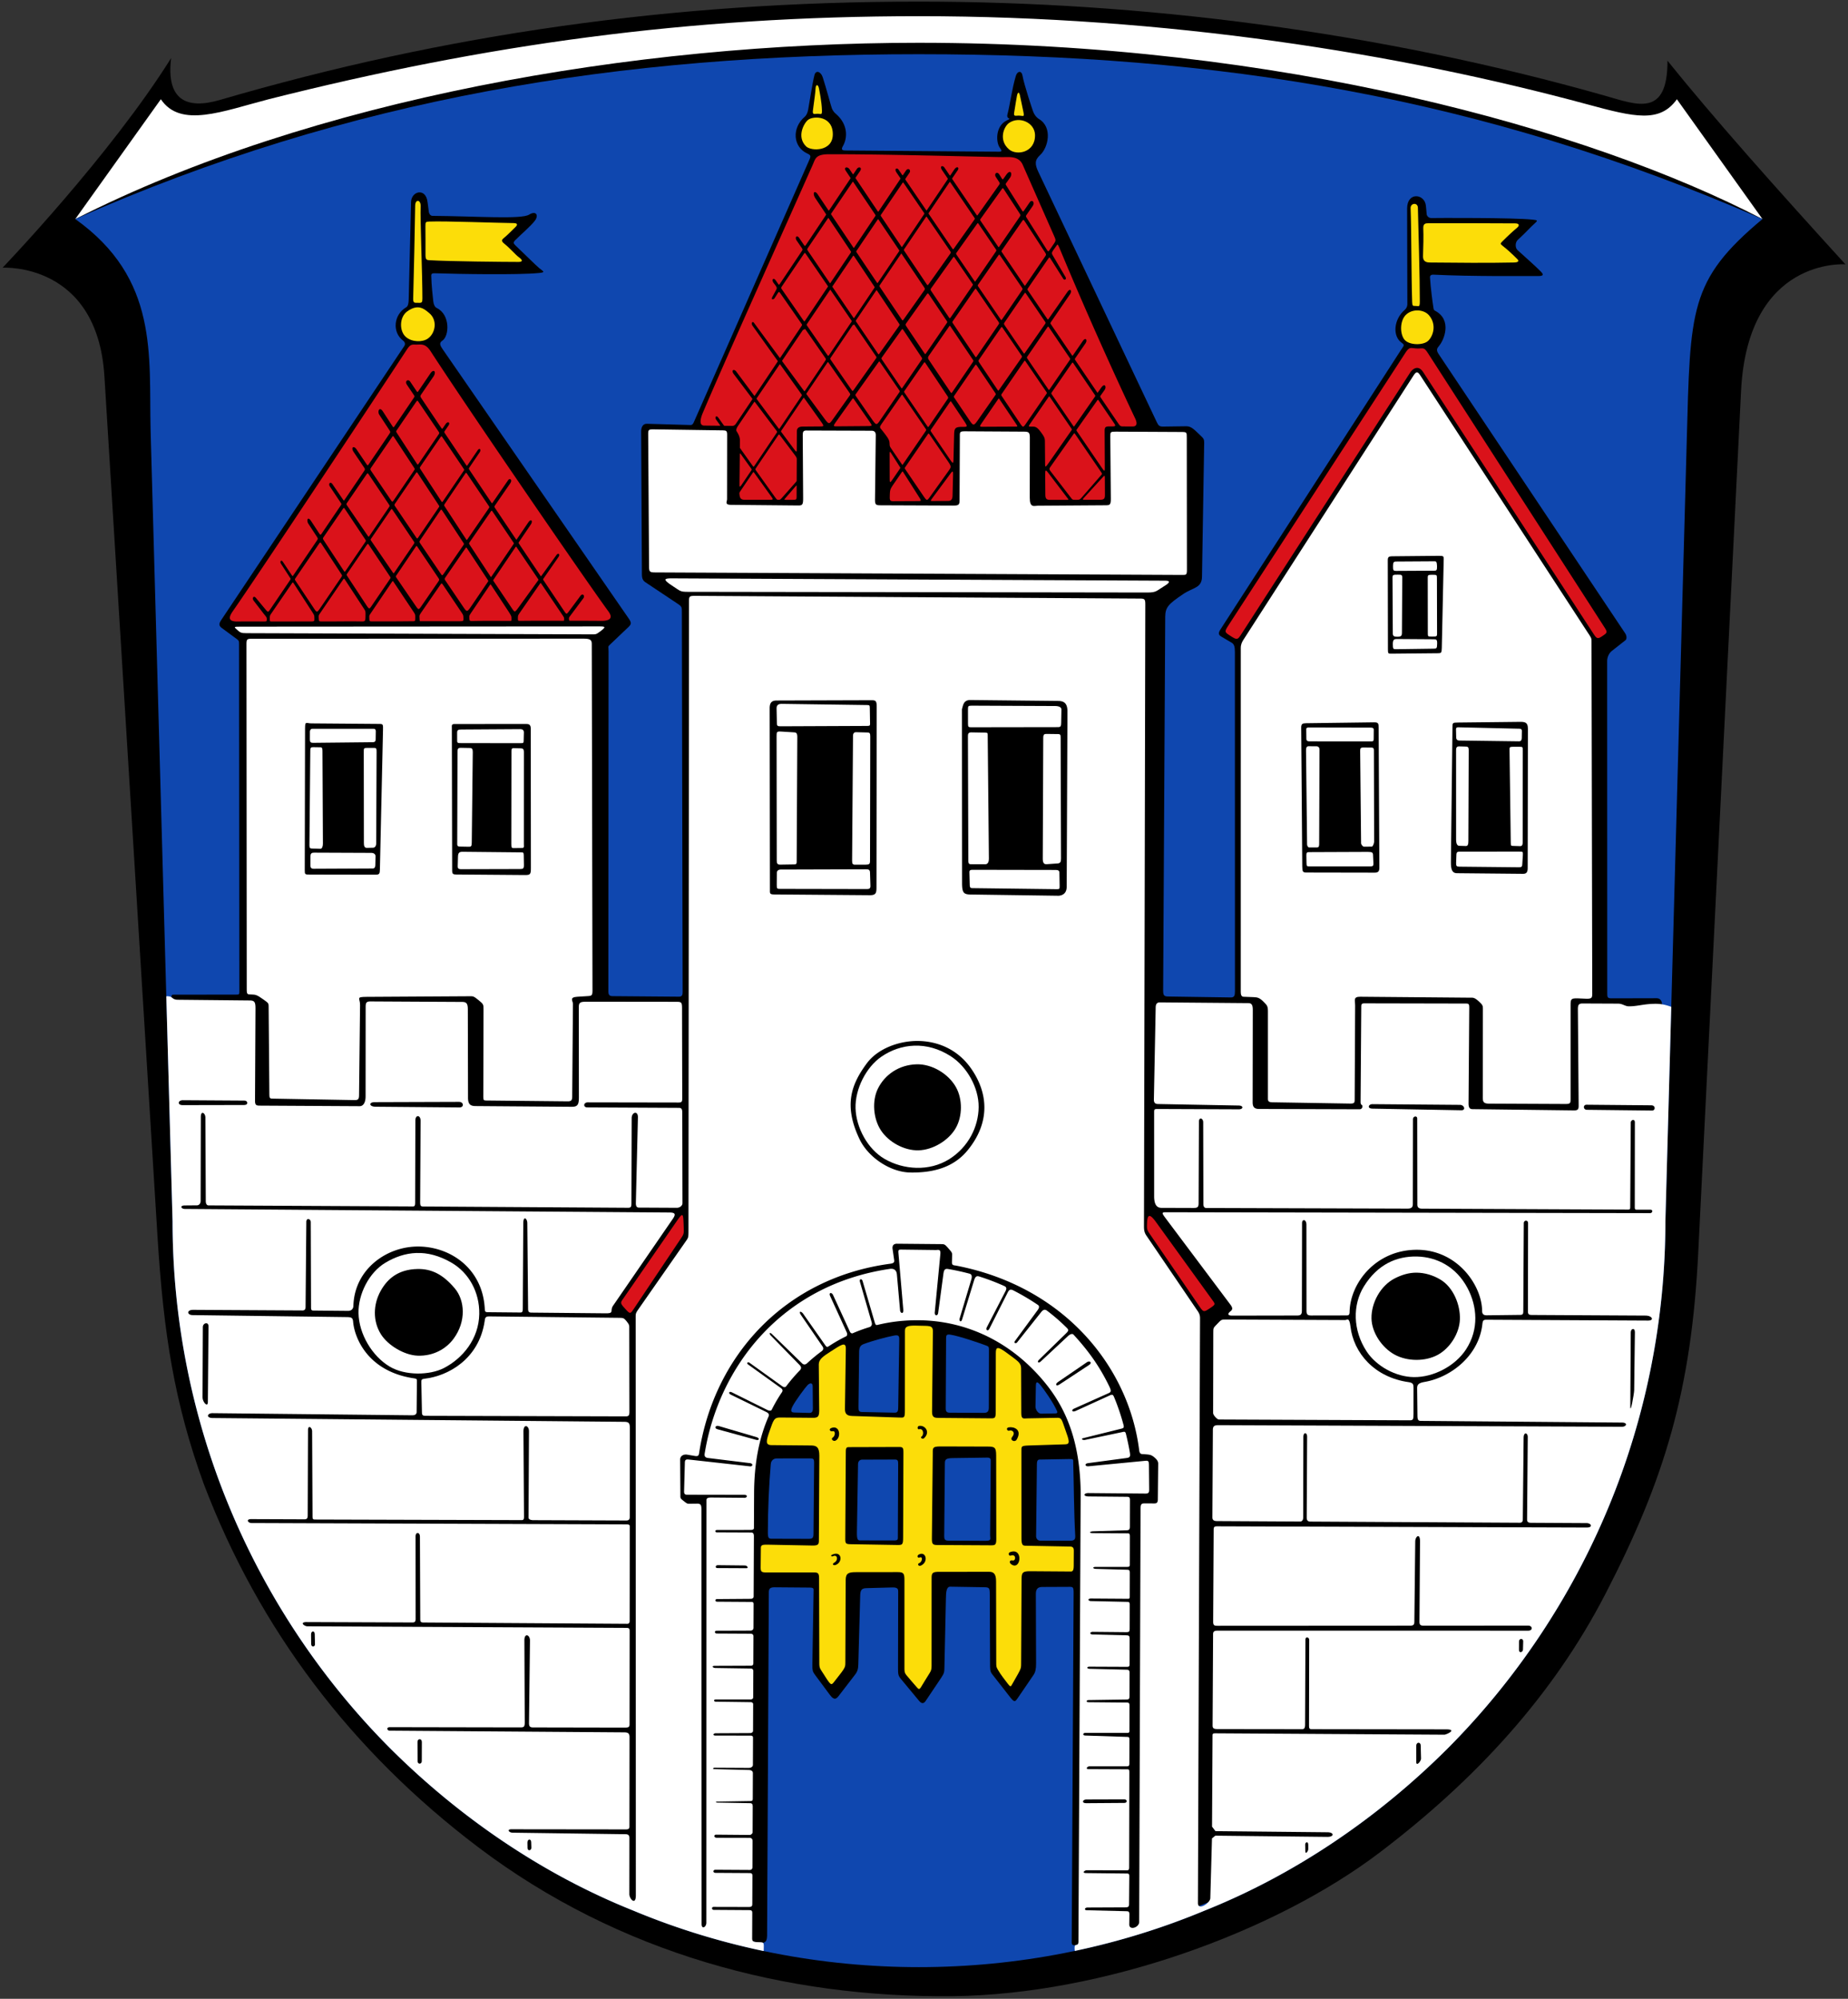 <svg xmlns="http://www.w3.org/2000/svg" viewBox="0 0 1080 1168"><rect x="0" y="0" width="1080" height="1168" fill="#333333" stroke="none"/><path d="M974.5 35.47c26.21 32.62 62.79 73.78 104 119 0 0-57.1-4.47-61 74l-25 503c-3.97 81.4-19.86 133.3-54.19 199.8-30.81 59.7-76 108.7-131.8 151.1-61.52 46.8-162.4 83.23-250 84.11-96.99.97-194.6-24.74-277-87.03-74-56-128.1-127.2-160.5-212.5-17-47-23.42-87-27-145l-30.98-502c-4.13-66.98-59.52-63.51-59.52-63.51s62.99-65.68 98.5-122.5c-3 24.52 9 30.17 28.5 24.47C260.01 19.94 393.01.94 537.01.94c129 0 268 17.21 401 55 18.55 5.27 36.65 13 36.49-20.53z"/><path d="M94 58c11.51 17.09 36 7 63 0C283.9 26 402 9.46 537 9.46c144 0 280 21.54 390.9 51.58C955.16 68.425 970 72 980 58l50 70C928 75 747 25 537 25c-167-.02-355 33-493 103z" fill="#fff"/><path d="m88 251 12.84 462.8c0 57.09 11.32 114.2 33.26 167 21.84 52.69 54.09 101.1 94.56 141.5 40.37 40.07 88.75 73.12 141.4 94.16 52.79 22.04 109.9 33.05 167 33.05s114.2-11.02 167-33.05c52.69-21.03 101.1-54.09 141.4-94.16 40.47-40.47 72.72-88.85 94.56-141.5 21.94-52.79 33.26-109.9 33.26-167l12.47-456c2.1-76.85 1.25-93.85 44.25-129.8-164.2-71.71-318.4-96.32-493-96.32S204.2 57.05 44 128c49 34.95 42.96 79.76 44 123z" fill="#fff" style="fill:#0f47af;fill-opacity:1"/><g><path style="fill:#000;fill-opacity:1;stroke-width:.997" d="M-261.656 2981.49c-.794.067-1.63.873-2.057 2.286-2.32 7.684-3.388 16.731-4.921 22.562-.853 3.243 3.25 1.784-.334 3.49-6.873 3.272-6.39 12.87-4.178 15.88 1.406 1.911 1.445 2.42-.637 2.404l-89.674-.707c-1.47-.012-2.649-.332-1.347-2.565 2.772-4.757 3.057-12.564-3.957-18.732-.502-.442-1.65-1.217-2.532-3.442-.477-1.205-3.124-11.346-5.296-18.039-1.097-3.377-4.018-4.315-4.811-1.361-1.176 4.378-3.228 17.854-3.707 20.351-.341 1.777-1.076 3.313-1.898 4.006-7.842 6.605-7.005 17.88 1.591 21.649 2.313 1.014 1.725 1.962.754 4.168l-66.976 152.09c-.484 1.099-.932 2.342-2.168 2.306l-25.561-.732c-2.636-.075-3.358 2.55-3.348 4.482l.44 81.4c.016 2.98-.253 5.198 1.969 6.678l18.83 12.547c2.652 1.767 2.554 1.972 2.56 5.256l.442 221.69c0 1.692-.313 2.753-2.141 2.738l-38.625-.315c-2.03-.016-2.632-.666-2.63-2.941l.112-198.549c0-3.28-.707-2.48 1.37-4.453l10.203-9.697c1.655-1.573 2.002-2.442.295-4.912l-108.864-157.543c-1.392-2.015-2.185-3.626-.203-4.899 4.19-2.691 4.752-15.22-3.123-19.082-1.294-.634-1.9-2.09-2.13-4.068-.262-2.24-1.092-9.696-1.159-14.774-.017-1.29.456-1.555 2.268-1.496 13.787.45 48.217 1.033 60.49-.142 4.526-.434 2.56-.978.398-2.815-2.758-2.343-7.011-6.738-13.908-13.273-1.318-1.25-1.416-1.84-.17-3.117 2.959-3.034 9.062-8.137 11.514-11.436 2.327-3.131.658-6.026-3.44-3.467-4.508 2.816-30.38.917-56.462.696-1.088-.01-1.996-1.032-2.166-2.692-.252-2.443-.574-4.221-.672-5.174-.909-8.843-9.503-6.651-9.658-.224l-1.374 56.752c-.059 2.439-.353 4.118-1.484 4.78-7.366 4.318-8.29 14.56-1.81 19.47 1.146.869 1.427 2.065.703 3.15l-106.967 160.096c-1.581 2.366-1.379 3.433.49 4.806l8.498 6.244c1.51 1.11 1.414 1.304 1.416 4.047l.18 201.295c0 2.462 0 2.516-1.858 2.518l-35.994.043c-1.767 0-1.831-.143-1.793 2.172l2.12 128.006c0 56.891 11.28 113.803 33.144 166.42 21.764 52.506 53.903 100.748 94.232 141.007 40.23 39.931 88.442 72.867 140.909 93.834 23.237 9.702 47.315 16.97 71.86 22.384 5.313 1.172 5.691-1.21 5.794-3.878l1.01-199.58c.011-2.138-.267-4.1 3.191-4.072l20.641.166c2.64.022 2.353.735 2.329 2.21l-.712 43.102c-.046 2.78.193 3.856 1.4 5.482l8.84 11.912c2.846 3.834 4.11 1.95 5.528.108l9.153-11.889c1.447-1.878 1.861-3.391 1.937-6.156l1.099-40.104c.09-3.334.903-4.256 3.678-4.332l15.125-.413c3.379-.092 3.393 1.23 3.39 2.462l-.09 44.57c-.01 3.903.138 4.581 1.823 6.61l10.48 12.619c1.522 1.832 2.743 1.713 3.883.014l9.057-13.5c1.76-2.623 1.818-3.49 1.867-5.785l.878-40.577c.077-3.56.234-6.89 2.539-6.853l19.93.32c2.858.046 3.148.498 3.163 3.944l.175 40.389c.021 3.339-.054 4.83 1.149 6.37l10.882 13.942c2.27 2.858 2.795 2.104 4.193.054l9.17-13.448c1.073-1.572 1.51-3.495 1.499-6.768l-.142-40.376c-.01-2.682.806-4.246 3.657-4.259l15.662-.069c2.407-.011 2.771-.031 2.75 3.788l-1.107 204.146c.079 2.185 2.17 1.433 3.924 1.053 25.086-5.437 49.5-13.683 73.234-23.586 52.507-20.957 100.749-53.903 140.908-93.834 40.33-40.33 72.469-88.54 94.233-141.008 21.864-52.606 33.142-109.518 33.142-166.42l-.466-124.572c-.01-1.557-.784-3.535-3.098-3.53l-26.256.063c-2.63.01-2.65-.61-2.65-3.28l-.051-193.904c0-2.031.998-4.46 2.709-5.802l7.935-6.227c1.084-.85.655-2.947-.049-4l-109.027-163.193c-1.62-2.426-1.081-3.352.209-4.877 2.982-3.526 7.676-15.104-2.239-20.465-1.125-.61-.9-1.035-1.263-3.131-.214-1.235-1.437-10.122-1.826-16.484-.045-.743.435-1.611 2.054-1.53 22.263 1.119 52.055.768 61.143.817 3.527.019 3.113-1.049 1.586-2.621-2.9-2.986-9.29-8.606-13.59-12.522-1.537-1.4-1.413-4.604.135-6.01 4.57-4.15 7.344-7.4 10.306-10.01 1.657-1.459.76-1.508-1.625-1.794-10.116-1.213-57.155-1.018-59.14-.942-1.572.06-2.736-1.166-2.81-2.363-.134-2.124-.325-3.345-.432-4.729-.55-7.063-11.006-8.557-10.98 1.612l.136 55.97c0 1.19-.716 2.478-1.457 3.106-6.655 5.638-7.307 15.584-1.776 19.342 1.93 1.31 1.102 1.678-.68 4.435l-105.417 163.184c-1.636 2.531-.579 3.34.959 4.242l5.638 3.313c1.487.873 1.943 2.277 1.944 5.474l.035 198.088c0 2.556-.295 3.803-2.44 3.772l-35.058-.518c-3.436-.051-4.488.157-4.467-3.574l1.213-218.276c.032-5.699 1.917-7.525 10.428-13.306 5.876-3.991 10.95-3.45 11.06-10.156l1.277-78.131c.046-2.825-.602-2.806-3.816-5.979-3.486-3.441-4.824-3.86-7.053-3.83l-13.16.178c-2.191.029-2.736-.604-3.74-2.727l-69.158-146.123c-2.092-4.42-2.147-6.894.998-9.762 4.82-4.395 7.477-16.257-.614-21.101-.783-.47-2.441-1.734-3.468-4.492-.436-1.17-5.282-15.696-6.166-20.891-.264-1.548-1.017-2.22-1.81-2.154zm-70.21 741.587-.601 38.193c-.038 2.405-.03 3.756-2.15 3.711l-19.005-.404c-1.942-.041-2.093-.921-2.069-2.95l.377-31.994c.035-2.941.748-4.01 2.635-4.737 4.73-1.825 13.775-4.27 17.86-5 3.025-.54 2.994.61 2.953 3.18zm-.64 72.144-.174 41.477c-.01 2.605.31 2.96-2.793 2.954l-19.178-.032c-1.283 0-2.035-.206-1.963-4.6l.655-40.024c.027-1.674 1.12-2.573 2.298-2.577l19.17-.065c1.85-.01 1.994.682 1.985 2.867zm27.3-.555c.02-2.227.383-3.092 4.58-3.15l20.276-.283c2.02-.028 1.96 1.208 1.95 2.253l-.36 43.123c-.018 2.17 1.085 3.261-2.894 3.242l-21.65-.105c-1.971-.01-2.303-.966-2.289-2.544zm-98.403-2.956 19.5-.016c2.003 0 2.516.147 2.493 2.747l-.36 41.303c-.022 2.516-.623 2.953-2.904 2.947l-21.615-.057c-1.638 0-2.173-.373-2.166-3.786.028-13.844.67-27.77 1.721-39.881.244-2.808 2.642-3.257 3.331-3.258zm151.576-42.235c.044-2.403.488-3.235 2.701-.586 1.871 2.238 7.228 9.754 9.637 15.041.335.736.453 1.463-1.016 1.486l-8.239.13c-2.02.032-3.327-2.723-3.302-4.081zm-28.669-23.594c1.297.52 1.259.958 1.254 2.926l-.072 33.312c-.01 2.448-1.13 2.97-2.967 2.961l-19.934-.09c-1.674-.01-2.292-.74-2.283-2.432l.21-41.07c.01-1.849.322-2.39 2.51-2.092 4.73.643 18.318 5.293 21.282 6.485zm-104.807 23.046c1.18-1.203 3.026-1.904 3.05.708l.114 12.805c.02 2.196-.79 2.711-2.2 2.675l-8.834-.23c-2.576-.066-1.42-2.45-.904-3.502 1.532-3.117 7.484-11.14 8.774-12.456zm156.49 88.007c.125 1.954-.43 2.896-3.073 2.888l-17.368-.056c-1.917-.01-2.437-1.776-2.43-2.452l.465-42.253c.034-3.097 1.139-2.682 3.134-2.717l15.44-.272c3.093-.055 2.593.052 2.668 2.58.355 11.899.396 28.535 1.164 42.283z" transform="translate(857.402 -2939.471)"/><g style="fill:#fff;fill-opacity:1"><path d="m2993.715 4751.788-117.276-.322c-1.87-.01-1.933-.901-1.955-2.04l-.341-17.202c-.037-1.872.018-2.228 1.999-2.458 13.677-1.583 31.649-11.463 34.98-33.537.219-1.454.135-2.89 2.55-2.864l76.381.837c2.111.023 2.507.191 3.939 1.89 1.907 2.263 1.65 2.804 1.653 4.527l.087 48.84c0 1.65-.456 2.333-2.017 2.33z" style="fill:#fff;fill-opacity:1;stroke:none;stroke-width:1px;stroke-linecap:butt;stroke-linejoin:miter;stroke-opacity:1" transform="translate(-2627.894 -3924.12)"/><path d="M2891.992 4662.12c-14.708-8.672-27.762-6.766-38.883-.109-9.554 5.72-15.923 18.355-15.697 29.488.244 12.067 7.904 25.103 18.292 31.247 9.046 5.349 23.297 5.054 31.515.847 11.085-5.674 20.496-17.038 20.76-31.598.236-12.938-6.236-24.125-15.987-29.874zm-41.597 16.281c4.143-7.396 10.58-12.508 21.456-12.73 8.047-.165 14.774 2.933 21.862 11.37 5.786 6.889 6.814 19.113-.73 29.37-4.316 5.87-11.743 10.243-21.051 9.9-7.705-.284-17.213-5.904-21.352-12.41-4.905-7.71-4.651-17.527-.185-25.5zM3285.271 4688.825l-2.442-24.423 16.283 7.055zM3451.76 4754.091l-111.535-.473c-1.053 0-3.367-2.574-3.365-3.751l.094-46.97c.01-2.824-.045-2.71 2.171-4.994 2.56-2.638 2.35-2.713 5.307-2.7l69.64.294c1.048 0 2.391-1.927 3.054 3.768 1.792 15.395 13.942 29.753 34.166 32.546 2.65.366 2.683 1.678 2.682 3.318l-.01 15.254c0 3.22-.26 3.708-2.207 3.708z" style="fill:#fff;fill-opacity:1;stroke:none;stroke-width:1px;stroke-linecap:butt;stroke-linejoin:miter;stroke-opacity:1" transform="translate(-2627.894 -3924.12)"/><path d="M3456.074 4658.371c-11.879-.275-23.057 4.498-31.084 17.453-6.678 10.779-6.55 25.617 1.582 38.006 5.752 8.762 17.15 14.89 27.63 15.01 11.535.132 24.132-6.502 30.44-16.16 7.732-11.838 6.539-25.262.86-35.94-6.554-12.323-17.867-18.1-29.428-18.369zm-.139 9.444c4.583.079 9.316 1.384 13.76 4.039 7.492 4.476 11.73 14.697 11.38 23.392-.325 8.051-5.741 16.613-12.794 20.51-7.411 4.096-17.983 3.997-25.402-.086-7.307-4.02-13.288-12.752-13.461-21.09-.187-9.017 5.165-19.148 13.666-23.459 3.963-2.01 8.27-3.386 12.851-3.306z" style="fill:#fff;fill-opacity:1;stroke:none;stroke-width:1px;stroke-linecap:butt;stroke-linejoin:miter;stroke-opacity:1" transform="translate(-2627.894 -3924.12)"/><g style="fill:#fff;fill-opacity:1"><path style="fill:#fff;fill-opacity:1;stroke:none;stroke-width:1px;stroke-linecap:butt;stroke-linejoin:miter;stroke-opacity:1" d="m3134.454 4348.317-50.554.215c-1.701.01-1.952-.375-1.985-1.886l-.183-8.577c-.049-2.307 1.63-2.661 2.993-2.642l49.921.693c1.462.02 1.553.217 1.577 1.736l.15 9.218c.02 1.183-.4 1.237-1.918 1.243zM3081.836 4426.99l-.096-72.77c0-2.212.095-2.76 2.312-2.625l7.92.485c1.336.082 1.891.54 1.88 2.83l-.367 72.703c-.01 1.703-.549 1.61-1.87 1.631l-7.72.122c-1.602.025-2.057-.61-2.06-2.377zM3125.873 4426.967l.532-72.876c.01-1.357.648-2.138 1.795-2.107l6.624.174c1.248.033 1.662.336 1.659 2.248l-.135 72.77c0 1.788-.43 2.19-2.404 2.198l-6.39.024c-1.299 0-1.695-.504-1.68-2.43zM3083.798 4443.555c-1.584 0-1.974.025-1.957-2.301l.051-7.047c.01-1.226.874-1.95 2.239-1.954l49.978-.146c1.438 0 2.184.293 2.23 1.812l.245 7.893c.057 1.834-1.088 1.841-2.317 1.839z" transform="translate(-2627.894 -3924.12)"/></g><g style="fill:#fff;fill-opacity:1"><path style="fill:#fff;fill-opacity:1;stroke:none;stroke-width:1px;stroke-linecap:butt;stroke-linejoin:miter;stroke-opacity:1" d="m3193.803 4427.015-.236-72.684c0-1.17.11-2.27 2.027-2.236l7.84.14c1.717.03 1.674.234 1.688 1.697l.698 71.93c.015 1.53-.392 3.302-2.172 3.298l-7.598-.018c-1.598 0-2.24.044-2.247-2.127zM3237.3 4425.995l.286-70.693c.01-1.994.562-2.32 1.892-2.304l6.62.079c1.593.019 1.659.47 1.664 2.336l.211 70.388c.01 1.829-.343 2.748-1.936 2.86l-6.343.447c-1.096.077-2.407-.086-2.394-3.113zM3246.26 4349.019l-50.988.077c-1.388 0-1.66-.272-1.664-2.014l-.017-8.457c0-1.838.1-2.16 2.24-2.15l48.774.213c2.137.01 3.626.707 3.603 1.988l-.144 7.846c-.034 1.852-.245 2.494-1.804 2.497zM3196.35 4443.12c-.943-.012-1.68.062-1.73-1.873l-.194-7.514c-.026-1.016.588-1.353 1.856-1.333l48.735.088c1.24 0 1.99.456 2.009 1.516l.131 7.693c.034 2.01-.136 2.056-1.892 2.034z" transform="translate(-2627.894 -3924.12)"/></g><path d="M3127.885 4571.732c.333 11.363 7.144 23.924 16.986 29.616 10.914 6.313 26.013 7.536 37.826.095 11.052-6.962 17.053-18.797 17.131-30.44.076-11.209-6.708-23.401-16.096-29.526-14.278-9.315-29.542-7.56-40.74.123-8.846 6.068-15.438 18.858-15.107 30.132zm14.794 12.86c-4.406-6.743-5.288-17.071-1.737-24.302 3.99-8.125 12.27-13.966 22.664-14.24 8.993-.239 18.638 5.575 23.005 13.44 3.858 6.948 3.799 16.951-.163 23.839-4.184 7.274-13.38 12.778-21.77 12.997-8.306.218-17.454-4.777-21.999-11.733z" style="fill:#fff;fill-opacity:1;stroke:none;stroke-width:1px;stroke-linecap:butt;stroke-linejoin:miter;stroke-opacity:1" transform="translate(-2627.894 -3924.12)"/><g style="fill:#fff;fill-opacity:1"><path style="fill:#fff;fill-opacity:1;stroke:none;stroke-width:1px;stroke-linecap:butt;stroke-linejoin:miter;stroke-opacity:1" d="m3391.772 4417.643-.62-55.079c-.016-1.54.429-2.386 1.438-2.38l4.637.024c1.325.01 1.81.963 1.807 1.979l-.192 54.313c-.01 1.59.112 2.822-1.289 2.828l-4.573.016c-.71 0-1.202-1.144-1.208-1.701zM3423.334 4416.975l-.54-54.172c-.014-1.361.384-1.882 1.673-1.873l4.87.033c1.001.01 1.485.322 1.488 1.568l.131 53.382c0 .858-.677 2.926-1.38 2.932l-4.604.041c-.643.01-1.636-1.334-1.638-1.912zM3428.558 4430.408l-35.385-.015c-1.614 0-1.7-.1-1.739-2.146l-.082-4.315c-.03-1.63.378-1.863 1.656-1.868l34.193-.136c2.764-.01 3.06.474 3.12 1.796l.216 4.708c.079 1.733-.276 1.977-1.98 1.977zM3393.143 4357.34c-.874 0-1.772-.16-1.789-1.461l-.062-4.875c-.015-1.15-.185-1.775 1.647-1.771l35.856.068c1.852 0 1.964.622 1.956 1.53l-.039 5.014c-.01 1.236-.2 1.527-1.552 1.526z" transform="translate(-2627.894 -3924.12)"/></g><g style="fill:#fff;fill-opacity:1"><path style="fill:#fff;fill-opacity:1;stroke:none;stroke-width:1px;stroke-linecap:butt;stroke-linejoin:miter;stroke-opacity:1" d="M3480.73 4356.865c-.871-.01-1.779-.393-1.811-1.757l-.113-4.764c-.035-1.468 1.187-1.233 2.06-1.213l34.871.814c.841.02 1.582.125 1.56 1.429l-.064 4.03c-.021 1.287-.529 1.93-1.593 1.917zM3486.035 4415.524c-.01 1.946-.264 3.007-1.46 2.972l-3.885-.115c-1.195-.035-1.829-1.254-1.83-3.757l-.016-52.018c0-1.097.101-2.386 1.812-2.338l4.136.118c.919.025 1.453.48 1.447 1.971zM3510.807 4416.557l-.715-53.829c-.025-1.862-.036-2.218 1.744-2.218h4.449c1.416 0 1.553.183 1.55 2.177l-.068 53.762c0 1.733-.675 2.142-1.44 2.118l-4.1-.128c-1.107-.035-1.393.059-1.42-1.879zM3480.761 4430.565c-1.605-.016-1.949-.441-1.89-2.139l.17-4.841c.056-1.647.67-1.804 2.156-1.805l34.767-.016c1.76 0 2.035 0 1.92 1.816l-.342 5.45c-.077 1.223-.1 1.905-2.037 1.886z" transform="translate(-2627.894 -3924.12)"/></g><g style="fill:#fff;fill-opacity:1"><path style="fill:#fff;fill-opacity:1;stroke:none;stroke-width:1px;stroke-linecap:butt;stroke-linejoin:miter;stroke-opacity:1" d="m2808.728 4418.13.503-55.451c.014-1.532.336-1.974 1.692-1.952l4.384.07c.886.014 1.037.886 1.044 2.219l.263 54.08c.01 1.512-.473 3.066-1.516 3.033l-4.978-.156c-.942-.03-1.406-.337-1.392-1.843zM2840.555 4416.636l-.068-53.122c0-2.032.014-2.354 1.768-2.354h4.158c1.465 0 1.579.489 1.57 2.386l-.237 53.434c-.01 1.473-.707 2.485-1.83 2.512l-3.603.087c-1.568.038-1.757-1.384-1.759-2.938zM2811.135 4431.798c-1.312.01-1.839-.71-1.832-1.86l.033-5.485c.012-1.912 1.039-2.09 2.274-2.085l33.447.136c1.073 0 2.34.659 2.308 1.968l-.132 5.289c-.03 1.207-.526 1.872-1.506 1.877zM2808.993 4356.29l.015-4.649c0-.994.577-1.66 1.546-1.66h35.007c1.013 0 1.98-.09 1.954 1.571l-.071 4.645c-.014.93-.384 1.624-1.622 1.637l-35.04.365c-1.234.013-1.793-.416-1.788-1.91z" transform="translate(-2627.894 -3924.12)"/></g><g style="fill:#fff;fill-opacity:1"><path style="fill:#fff;fill-opacity:1;stroke:none;stroke-width:1px;stroke-linecap:butt;stroke-linejoin:miter;stroke-opacity:1" d="m2895.104 4416.443.168-53.094c.01-1.72.362-2.27 2.07-2.238l5.205.099c1.108.02 1.668.551 1.648 2.326l-.595 52.894c-.027 2.412-.461 2.508-1.831 2.482l-5.168-.097c-1.675-.032-1.502-.935-1.497-2.372zM2926.717 4417.11l.079-54.087c0-1.104.18-1.73 1.204-1.706l4.222.097c1.313.03 1.846.42 1.845 2.326l-.024 53.71c0 1.375.389 2.195-1.211 2.215l-4.775.057c-1.151.014-1.344-.354-1.341-2.612zM2897.476 4358.358c-1.924 0-2.414.01-2.418-1.426l-.012-4.591c0-1.526.435-1.908 2.498-1.92l34.297-.22c1.622-.01 2.25.713 2.216 2.045l-.112 4.498c-.04 1.55-.075 1.666-2.039 1.663zM2897.34 4432.036c-1.666 0-1.985-.584-1.949-1.848l.16-5.577c.06-2.087.763-2.77 2.671-2.751l33.854.339c1.482.015 1.879-.082 1.905 1.582l.092 5.72c.035 2.188-.469 2.443-2.238 2.447z" transform="translate(-2627.894 -3924.12)"/></g><g style="fill:#fff;fill-opacity:1"><path style="fill:#fff;fill-opacity:1;stroke:none;stroke-width:1px;stroke-linecap:butt;stroke-linejoin:miter;stroke-opacity:1" d="M3443.924 4257.73c-1.819.01-1.932-.313-1.932-2.8 0-2.318.468-2.666 1.888-2.675l22.375-.14c.919-.01 1.37.205 1.462 2.796.087 2.457-.41 2.692-1.388 2.697zM3441.87 4294.322l-.178-32.58c-.01-1.707.442-1.817 2.91-1.806 2.12.01 2.8-.108 2.789 1.738l-.185 32.177c-.012 1.9-.536 2.32-2.652 2.348-1.87.024-2.675-.328-2.684-1.877zM3462.333 4294.38l-.044-32.723c0-1.334.098-1.703 2.67-1.664 2.607.04 2.694 0 2.699 1.835l.078 32.662c0 1.454-.187 1.638-2.897 1.613-2.338-.021-2.504.03-2.507-1.723zM3443.694 4303.485c-1.524.02-1.824-.1-1.815-3.049.01-2.72.963-2.915 2.347-2.905l21.463.147c1.526.01 2.144.045 2.095 2.467-.062 2.98-.246 3.013-2.304 3.04z" transform="translate(-2627.894 -3924.12)"/></g><path d="m2972.248 4294.805-200.218-.687c-3.405-.012-3.657-.217-6.18-2.548-1.308-1.208-1.146-1.257 3.265-1.26l209.366-.135c3.476 0 3.527.41.1 2.987-2.518 1.895-2.395 1.656-6.333 1.643zM3319.227 4260.086l-308.557-1.466c-3.142-.015-3.437-.496-3.456-3.417l-.51-77.378c-.015-2.412.178-2.838 3.067-2.796l40.626.589c1.853.027 2.453.277 2.45 2.46l-.049 37.803c0 1.333-1.572 3.226 2.269 3.261l39.363.366c2.513.023 2.851-.62 2.827-4.465l-.228-36.666c-.012-2.01.456-2.68 2.06-2.674l38.321.13c1.234 0 2.316.641 2.294 2.503l-.446 37.69c-.037 3.145.594 3.36 3.33 3.371l42.178.17c3.076.012 3.898-.267 3.91-2.88l.178-38.314c.01-1.827.24-2.232 2.97-2.216l34.632.205c2.497.015 3.293.374 3.29 3.419l-.044 35.166c-.01 6.13 2.519 4.72 4.674 4.705l40.023-.27c2.19-.014 2.711-.506 2.682-3.883l-.31-36.11c-.025-2.903.095-3.043 3.215-3.027l38.258.192c3.247.016 3.224.145 3.227 3.36l.082 77.117c0 2.907-.39 3.064-2.326 3.055zM3298.433 4270.364l-268.67-.398c-4.478-.01-4.25-.495-8.548-3.255-6.855-4.403-4.702-4.644-.399-4.624l288.065 1.357c3.067.015 2.936 1.064-.735 3.265-4.432 2.659-4.341 3.663-9.713 3.655z" style="fill:#fff;fill-opacity:1;stroke:none;stroke-width:1px;stroke-linecap:butt;stroke-linejoin:miter;stroke-opacity:1" transform="translate(-2627.894 -3924.12)"/><path d="M3034.561 4272.31c-3.507-.022-4 .172-4.002 2.783l-.305 367.662c.019 4.46-.068 4.576-1.533 6.675l-27.398 39.282c-1.95 2.796-1.938 2.881-1.938 5.476l.1 337.469c0 6.14-3.794 2.191-3.79-.736l.034-32.836c0-1.058-.32-2.106-2.15-2.131l-66.108-.893c-2.193-.03-3.46-1.999-.736-1.996l66.842.078c.872 0 2.158-.017 2.16-1.535l.06-52.436c0-2.618-1.431-2.721-3.495-2.736l-136.717-.988c-1.447-.01-2.117-2.047.176-2.043l76.016.139c2.086 0 2.797-.11 2.785-2.967l-.207-47.979c-.02-4.409 3.3-3.25 3.26.225l-.553 47.277c-.024 2.093-.13 3.453 2.312 3.457l53.07.1c2.414 0 3.358-.012 3.36-1.87l.06-54.401c0-1.8-.367-2.003-2.298-2.012l-186.076-.912c-1.528-.01-4.624-2.167-.885-2.467l62.348.225c1.317 0 1.84-.491 1.84-2.108l-.037-48.193c0-2.764 2.533-2.58 2.545.137l.197 47.873c.01 1.478-.053 2.302 1.832 2.314l119.09.768c1.23.01 1.45-.814 1.45-1.813l.063-55.12c0-1.071-.602-1.176-2.55-1.183l-218.485-.783c-2.13-.01-3.4-2.3-.25-2.289l31.09.117c1.689.01 1.978-.742 1.984-2.312l.184-49.95c.01-2.939 2.385-1.517 2.396.858l.234 49.629c.01 1.76.251 1.896 1.795 1.9l120.395.34c.88 0 1.407-.238 1.396-1.885l-.316-49.863c-.03-4.765 3.248-3.588 3.23-.13l-.26 50.316c-.01 1.237 1.216 1.426 2.294 1.586l54.808.199c1.537.01 2.06-.722 2.06-2.022l.058-51.683c0-3.242-.58-3.928-3.36-3.953l-240.43-2.217c-4.03-.037-3.286-2.876-.067-2.842l116.664 1.24c1.772.02 2.56-.759 2.57-1.886l.164-17.461c.018-1.877.123-1.966-2.142-2.315-26.538-4.09-34.328-23.494-35.135-33.02-.22-2.59-1.228-2.672-4.354-2.712l-89.431-1.155c-3.37-.044-3.62-3.084.343-3.062l63.868.36c1.375.01 1.775-.882 1.785-1.96l.44-49.775c.022-2.618 2.584-1.854 2.591.098l.168 49.945c.01 1.77.62 1.744 1.727 1.754l19.859.186c1.65.015 3.104-.88 3.166-2.994.63-21.499 19.77-35.17 38.957-34.606 18.335.54 36.439 13.128 37.8 36.035.124 2.079.183 2.316 2.112 2.334l18.662.176c1.27.012 1.45-.566 1.461-2.395l.293-49.763c.027-4.638 2.322-2.76 2.346-.11l.459 50.1c.015 1.684.475 2.215 1.92 2.229l43.41.408c5.281.05 2.304-1.492 4.365-4.489l34.879-50.707c1.828-2.657 1.5-3.688-1.883-3.712l-283.303-2.084c-2.197-.016-3.114-2.012-.059-2.038l7.149-.062c1.335-.01 2.155-1.14 2.158-2.62l.113-49.07c.01-3.982 2.65-2.237 2.662.349l.225 48.968c.01 1.505.685 2.404 1.557 2.409l119.164.607c1.336.01 1.64-.215 1.646-2.428l.125-47.834c.01-3.497 3.065-3.223 3.047.19l-.252 47.547c-.013 2.493.551 2.55 2.246 2.56l119.25.742c1.743.011 1.967-.628 1.973-2.685l.146-49.69c.011-3.6 3.756-4.548 3.645-.41l-1.203 49.936c-.052 2.166.723 2.742 1.783 2.748l21.9.111c1.697.124 3.56-1.03 3.557-2.695l-.115-52.914c0-2.103-.498-2.78-1.922-2.787l-53.639-.266c-2.45-.012-2.268-2.942.352-2.937l52.957.09c1.88 0 2.239-.415 2.234-2.442l-.1-45.008-.01-7.3c0-3.865-.287-4.11-3.404-4.114l-52.035-.06c-4.157 0-4.906.4-4.903 3.396l.055 52.484c0 4.259-.748 5.557-4.199 5.531l-56.127-.42c-2.934-.021-4.474-.874-4.482-4.921l-.106-51.567c-.01-3.458-.811-4.355-3.304-4.369l-53.52-.293c-2.216-.012-2.885.524-2.887 3.125l-.037 52.346c0 3.808-1.462 5.76-3.472 5.748l-58.178-.326c-2.117-.012-2.981-.126-2.967-2.957l.272-53.623c.019-3.78-.458-4.84-3.285-4.868l-42.118-.416c-3.803-.038-2.643-2.303-6.71-2.015l3.65 131.597c0 57.09 11.32 114.2 33.26 167 21.84 52.69 54.09 101.1 94.56 141.5 40.37 40.07 88.75 73.12 141.4 94.16 24.623 10.28 50.184 18.16 76.247 23.643.08-5.074.482-5.109-2.909-5.176-3.439-.067-3.848-.54-3.837-2.449l.064-14.615c.01-1.418-.49-1.668-1.954-1.678l-20.61-.14c-1.141-.01-1.438-1.738.075-1.735l20.377.047c2.02 0 2.129-.68 2.135-2.058l.07-16.12c.01-1.193-.35-1.637-1.81-1.646l-19.753-.121c-1.702-.01-1.551-1.817-.02-1.809l19.904.116c1.244.01 1.698-.702 1.703-1.764l.066-15.068c.01-1.304-.602-1.916-1.813-1.918l-18.941-.043c-2.095 0-1.949-1.847-.535-1.834l19.558.171c.793.01 1.75-.813 1.754-1.605l.064-14.879c.01-1.646-.517-2.061-1.525-2.08l-19.248-.361c-.685-.013-1.184-.552-.047-.57l19.207-.313c1.148-.02 1.63-.095 1.635-1.39l.064-14.995c0-.956-.691-1.725-2.442-1.77l-19.894-.5c-1.623-.04-.778-.828.043-.824l19.76.108c1.85.01 2.551-.98 2.554-1.729l.07-15.875c.01-1.39-1.165-1.266-1.826-1.267l-20.072-.02c-1.93 0-1.312-1.35.094-1.358l20.119-.103c.91 0 1.7-.506 1.703-1.322l.068-15.493c0-.835-.657-1.237-1.455-1.248l-20.371-.271c-1.287-.017-1.382-1.304-.051-1.305l20.474-.012c.807 0 1.418-.543 1.42-1.17l.066-15.375c0-.966-.516-1.514-1.414-1.527l-20.722-.305c-1.527-.023-2.577-1.262-.278-1.271l20.938-.078c1.275 0 1.494-.655 1.498-1.567l.068-15.568c.01-1.18-.798-1.557-1.889-1.562l-19.634-.102c-1.17-.01-1.529-1.631.094-1.637l19.656-.068c.804 0 1.789-.34 1.795-1.654l.06-13.908c0-1.097-.755-1.194-1.259-1.197l-19.924-.137c-1.657-.011-1.36-1.52-.213-1.53l19.782-.148c.976-.01 1.63-.55 1.634-1.36l.154-35.101c.01-1.727-.478-2.286-1.766-2.291l-19.906-.085c-1.112 0-1.289-1.387.15-1.39l19.567-.034c.902 0 1.972-.152 1.976-1.085l.09-20.36c.074-17.05 2.76-31.85 8.517-44.972.256-.584.419-1.61-1.42-2.51l-20.77-10.156c-1.453-.71-1.045-2.175.766-1.275l20.642 10.252c1.465.727 2.322.362 2.543-.082a87.372 87.372 0 0 1 5.912-10.135c.443-.654.905-1.554-.609-2.643l-19.006-13.66c-1.233-.772-.256-1.776.684-1.101l19.136 13.73c1.765 1.266 2.354.086 2.684-.35a97.206 97.206 0 0 1 7.275-8.492c.493-.513 2.017-1.709.293-3.472l-16.949-17.338c-.95-.973-.736-2.361 1.057-.5l17.289 16.814c1.152 1.12 2.224.61 3.004-.11a100.11 100.11 0 0 1 8.494-7.02c.748-.552 1.43-1.604.219-3.089l-12.344-18.008c-1.655-2.415.12-2.396 1.318-.688l12.778 18.215c1.062 1.514 1.346 1.215 2.56.424a92.107 92.107 0 0 1 9.727-5.53c.529-.259.878-1.159.31-2.4l-9.63-21.07c-1.03-2.254.962-2.328 1.703-.6l9.867 21.46c.352.764 1.166 1.022 1.51.872a90.179 90.179 0 0 1 9.95-3.648c.782-.235 1.66-1.225 1.221-2.742l-6.865-23.707c-.508-1.754 1.08-2.056 1.56-.416l7.1 24.171c.465 1.581.91 1.605 1.623 1.43 6.89-1.685 14.495-2.702 22.85-2.734 26.422-.102 53.705 10.772 74.711 36.16 11.98 14.479 20.755 33.57 21.16 64.398l-1.309 261.66c.253 5.337-2.897.03-2.123 6.325 25.948-5.481 51.4-13.339 75.922-23.57 52.69-21.03 101.1-54.09 141.4-94.16 40.47-40.47 72.72-88.85 94.56-141.5 21.94-52.79 33.26-109.9 33.26-167l3.43-125.466c-2.663-.949-5.542-1.75-8.927-1.757-7.13-.016-10.639 1.497-15.85 1.472-2.288-.01-3.587-1.558-6.332-1.57l-20.547-.09c-2.204-.01-2.935.537-2.912 3.453l.45 56.346c.017 2.145-.59 2.703-2.829 2.676l-59.197-.729c-1.621-.02-2.34-.843-2.32-3.441l.408-55.713c.018-2.504-.418-2.547-2.273-2.551l-58.866-.12c-1.695 0-1.956.453-1.966 1.929l-.4 55.386c-.01.963.073 1.746.636 1.989.738.318.653 2.601-1.266 2.595l-58.754-.185c-3-.01-3.707-1.519-3.703-3.97l.086-53.8c-.01-2.472-.345-4.056-2.539-4.074l-51.71-.432c-1.322-.01-2.448.502-2.495 2.889l-1.055 53.87c-.039 1.988.87 2.606 2.373 2.634l47.252.885c2.877.054 2.68 2.215.053 2.205l-47.246-.186c-2.19-.01-2.287.126-2.287 2.094l.01 48.947c.001 4.893 1.622 6.72 4.254 6.729l18.633.059c2.358.01 3.087-.392 3.096-2.72l.183-47.638c.011-2.974 2.497-2.127 2.502.313l.11 47.617c.01 2.892 1.556 2.45 3.322 2.455l115.709.356c1.595 0 3.36-.13 3.363-2.52l.084-49.707c0-1.816 2.484-2.246 2.486-.408l.072 50.275c0 1.607.807 2.378 2.727 2.387l120.41.545c1.13.01 1.26-.409 1.266-1.436l.322-49.355c.011-1.654 2.399-2.509 2.397-.114l-.05 49.624c0 1.226.5 1.354 1.223 1.353l7.83-.014c1.889 0 1.268 2.016-.07 2.014l-282.504-.52c-3.095-.052-3.017.358-.757 3.371l37.853 50.475c1.417 1.89 1.59 2.885.219 3.965-2.286 1.802-1.314 2.606 1.015 2.601l37.832-.068c2.254 0 2.812-.746 2.817-2.957l.105-51.052c0-2.556 2.54-2.299 2.543.992l.041 50.242c0 2.253.768 2.763 2.772 2.76l20.582-.037c1.21 0 1.811-.241 1.84-1.983.278-16.903 15.321-36.377 39.314-36.375 23.993 0 38.088 21.15 38.133 35.776.01 2.393 1.688 2.521 2.814 2.508l19.38-.233c1.67-.02 1.862-.668 1.87-2.238l.288-51.35c.01-1.873 2.508-1.999 2.505-.082l-.084 51.48c0 1.807.498 2.217 2.328 2.227l66.448.364c3.85.02 5.258 2.932 1.379 2.912l-93.739-.483c-2.16-.01-2.763-.018-3.037 2.502-1.994 18.351-18.167 31.057-33.592 33.797-3.28.583-4.567 1.313-4.539 3.764l.184 15.87c.028 2.405.336 3.155 2.014 3.169l117.558.978c3.488.03 2.654 2.463-.133 2.452l-235.685-.94c-2.636-.01-3.299.732-3.31 2.865l-.278 51.02c-.012 2.21 1.85 2.16 3.04 2.17l48.206.265c1.084.01 1.817-.801 1.82-2.337l.1-47.086c.01-2.932 2.202-2.847 2.188-.076l-.238 47.212c-.01 1.404.512 2.312 2.17 2.32l122.107.673c1.376.01 1.998-.407 2.014-2l.48-47.569c.038-3.775 2.432-3.018 2.412-.535l-.39 48.143c-.014 1.702.897 1.991 2.486 2l32.291.177c2.744.015 3.901 2.607.021 2.594l-215.793-.719c-1.764-.01-2.165.364-2.174 1.958l-.293 53.8c-.014 2.506 1.065 2.37 3.188 2.37l111.861-.062c2.369 0 2.519-.924 2.537-2.572l.514-46.61c.034-3.068 2.828-5.131 2.793-.075l-.323 46.555c-.01 1.467-.032 2.698 2.348 2.697l61.195-.033c2.579 0 2.905 2.946.025 2.955l-180.595-.023c-2.124 0-3.571-.022-3.582 1.99l-.291 53.434c-.01 1.71.793 2.087 2.83 2.09l49.453.06c1.404 0 1.758-.801 1.766-2.767l.2-49.395c.01-2.354 2.21-1.497 2.208-.027l-.104 49.413c-.01 2.294.048 2.782 1.698 2.785l78.347.103c7.048.01.137 3.122-.96 3.125l-132.848-.804c-2.206-.013-2.614-.046-2.622 1.27l-.29 53.25 1.992 2.636 65.494.656c3.972.04 4.012 2.744-.139 2.7l-65.435-.71-1.95 1.623-.968 34.916c-.078 2.8-7.254 7.575-7.237 2.815l1.227-341.725c.01-1.88-.625-3.077-1.348-4.14l-29.96-44.094c-1.118-1.644-1.451-2.972-1.446-5.492l.77-362.729c.01-3.255-.055-4.06-2.764-4.076zm159.928 60.87 52.023.551c4.089.043 5.236 2.378 5.219 6.317l-.445 102.263c-.012 2.86-1.37 4.948-4.662 5.248l-51.635-.724c-4.132-.058-4.848-1.333-4.852-6.944l-.068-101.334c.72-2.294.781-5.028 4.42-5.376zm-57.662.124c2.873-.01 3.43.227 3.425 4.027l-.13 104.338c0 3.915.12 5.6-3.973 5.568l-55.914-.44c-2.642-.02-2.394-.845-2.397-2.822l-.14-105.98c0-3.53 1.45-4.513 4.148-4.522zm26.931 199.103c.724 0 1.44.011 2.149.045 11.017.533 21.794 5.293 29.181 15.6 10.559 14.731 11.602 32.081-1.748 48.316-7.708 9.374-18.98 13.177-33.548 12.912-11.666-.212-24.472-8.876-29.52-19.394-9.653-20.115-4.651-32.39 4.154-44.34 6.32-8.578 18.483-13.064 29.332-13.139z" style="fill:#fff;fill-opacity:1" transform="translate(-2627.894 -3924.12)"/><path d="m2771.933 4300.941.156 201.154c0 3.409.39 3.048 3.118 3.177 1.89.09 2.766.091 6.635 2.905 2.696 1.96 3.034 2.04 3.05 3.978l.426 51.379c.022 2.701.375 2.55 2.673 2.591l47.014.84c1.922.034 2.697-.293 2.723-2.665l.589-52.947c.044-3.93-2.662-4.671 3.812-4.71l60.346-.36c1.85-.012 2.231-.119 5.27 2.414 2.624 2.189 2.727 2.36 2.72 5.17l-.12 51.355c0 1.84.325 1.972 1.835 1.987l47.666.487c2.013.02 2.44-.917 2.453-2.576l.436-54.433c.013-1.603-2.363-3.8 2.522-4.106l6.224-.39c2.218-.138 2.675-.417 2.67-3.268l-.411-202.45c0-2.196-.625-3.158-4.645-3.157l-193.364.056c-3.603 0-3.8.074-3.798 3.569zm75.377 134.303-38.026-.07c-3.21-.01-3.292.058-3.286-2.656l.172-82.704c.01-4.596.65-2.99 3.62-2.966l40.029.314c1.982.014 1.974.438 1.905 3.514l-1.808 81.395c-.06 2.643-.302 3.176-2.606 3.172zm90.771-85.413.074 81.509c0 3.588-.298 4.133-3.373 4.109l-40.273-.315c-1.761-.014-2.364-.254-2.368-2.32l-.182-83.426c0-1.23-.272-2.169 1.523-2.17l42.089-.028c1.318 0 2.508.326 2.51 2.641zM3353.024 4302.713l-.01 201.165c0 1.658.506 2.663 1.58 2.704l6.006.229c2.287.087 3.53.398 6.039 3.012 1.656 1.726 2.251 2.146 2.251 5.307v51.196c0 1.407.755 1.9 2.448 1.928l45.696.753c2.715.045 2.545-.842 2.556-2.938l.265-54.262c.015-3.018-1.318-5.269 2.998-5.232l63.997.547c1.915.016 2.557-.32 5.347 2.212 2.044 1.856 2.317 2.444 2.315 4.105l-.043 52.464c0 1.544.226 3.116 3.27 3.13l45.246.206c2.662.012 2.78-.678 2.78-2.689v-55.165c0-3.864.413-4.117 6.14-3.776 5.534.33 6.53.317 6.523-2.489l-.434-206.594c0-1.674-.517-2.189-2.128-4.663l-98.016-150.498c-1.389-2.133-2.257-2.327-3.815.093l-99.385 154.389c-.889 1.38-1.624 2.808-1.624 4.866zm85.909-51.124c0-1.969.455-2.383 2.777-2.405l27.149-.262c2.604-.025 2.796.32 2.764 1.831l-1.125 52.1c-.06 2.84-.419 2.976-2.217 2.993l-27.302.26c-1.737.016-1.95-.037-1.953-2.388zm37.803 97.634c.032-2.76-.032-2.84 3.367-2.877l35.67-.393c2.941-.032 5.059-.016 5.052 3.976l-.129 81.427c0 2.446-.698 3.406-2.745 3.387l-38.685-.37c-2.672-.027-3.493-2.13-3.442-6.514zm-45.869-2.997c2.689-.035 2.711.767 2.725 3.36l.424 81.623c.012 2.274-.9 2.841-2.778 2.838l-40.046-.072c-1.835 0-2.215-.501-2.238-3.51l-.622-81.15c-.017-2.215.777-2.539 2.883-2.567z" style="fill:#fff;fill-opacity:1;stroke:none;stroke-width:1px;stroke-linecap:butt;stroke-linejoin:miter;stroke-opacity:1" transform="translate(-2627.894 -3924.12)"/></g><g style="fill:#000;fill-opacity:1"><path d="M36.5 5031.675c1.91.012 2.45 2.57-.23 2.575l-35.898.07c-3.397.01-2.774-2.889.044-2.871zM161.824 5032.424c2.868-.01 3.025 3.27.344 3.247l-49.329-.41c-3.397-.028-4.021-2.667-.244-2.679zM15.06 5207.832c-.03 3.444-3.121-.02-3.11-2.701l.179-41.092c.011-2.533 3.33-3.29 3.306-.471zM77.662 5349.404c.039 1.548-2.205 1.903-2.23-.242l-.063-5.495c-.026-2.256 2.09-2.37 2.142-.297zM140.078 5417.65c-.007 1.909-2.427 2.09-2.438-.016l-.061-11.205c-.012-2.054 2.545-2.186 2.537.056zM204.121 5468.181c.063 1.909-2.212 2.087-2.246.321l-.061-3.193c-.043-2.245 2.131-2.469 2.202-.328zM658.145 5469.085c.004 1.19-1.682 3.43-1.719 1.137l-.06-3.865c-.023-1.384 1.762-1.995 1.77.104zM724.062 5416.259c.033 1.299-2.807 4.917-2.81 1.762l-.006-9.226c-.002-2.448 2.57-2.431 2.621-.36zM783.633 5352.47c-.045 1.622-2.354 2.33-2.342.13l.027-4.825c.01-2.005 2.5-1.945 2.45-.136zM848.624 5200.923c-.024 1.91-2.3 14.687-2.267 9.36l.264-43.148c.014-2.38 2.452-2.906 2.418-.089zM859.14 5037.487c1.909.022 2.177-3.032-.503-3.056l-37.865-.338c-2.11-.019-2.096 2.938.247 2.964zM746.838 5034.17c2.588.022 3.504 3.2.824 3.152l-51.976-.947c-3.397-.062-2.26-2.639-.188-2.622zM335.495 5229.925c1.842.505 2.198-.99.297-1.55l-22.225-6.551c-1.729-.51-2.985 1.267-.58 1.927zM329.858 5304.93c1.332.01.53-1.583-.951-1.599l-15.844-.17c-1.48-.017-1.578 1.68-.34 1.687zM550.677 5442.084c1.91-.014 1.73-2.083.008-2.078l-22.32.069c-2.102.01-2.823 2.187-.006 2.167z" style="fill:#000;fill-opacity:1;stroke:none;stroke-width:1px;stroke-linecap:butt;stroke-linejoin:miter;stroke-opacity:1" transform="translate(106.417 -4388.534)"/><path d="m560.143 5270.248-.807 241.385c-.011 3.289-5.848 5.14-5.798 1.431l.077-5.637c.027-2.032-.571-2.034-2.067-2.07l-22.776-.563c-1.807-.045-1.272-1.583.399-1.59l22.248-.097c1.555-.01 1.991-.506 2.002-1.8l.13-15.51c.014-1.77.096-2.442-1.342-2.458l-23.782-.253c-2.998-.032-.762-1.656.136-1.654l23.559.048c1.376 0 1.344-.78 1.347-2.351l.118-54.401c.004-1.973-.03-2.294-1.292-2.3l-22.595-.098c-1.872-.01-.733-1.636.61-1.636h21.847c1.268 0 1.44-.474 1.443-1.871l.03-13.716c.003-1.413-.335-1.573-1.256-1.603l-24.508-.796c-1.796-.058-1.374-1.531-.12-1.531h24.501c1.234 0 1.392-.283 1.395-1.488l.03-14.392c.004-1.535-.326-1.84-1.59-1.852l-22.272-.201c-1.84-.017-1.202-1.247-.146-1.262l22.195-.33c1.403-.022 1.822-.225 1.826-2.111l.03-13.625c.002-.997-.333-1.656-1.582-1.686l-21.674-.517c-1.906-.045-1.871-1.256-.13-1.248l21.713.093c1.503.01 1.681-.323 1.684-1.727l.03-14.191c.006-2.28-.273-2.456-2.294-2.506l-19.286-.477c-1.957-.048-1.802-1.559.167-1.54l19.158.184c1.938.019 2.266-.22 2.27-2.15l.03-13.96c.003-1.365-.424-1.572-1.48-1.595l-21.149-.464c-1.748-.038-2.261-1.507.213-1.49l21.033.143c1.44.01 1.39-.146 1.394-1.727l.03-13.429c.002-1.346-.222-1.78-1.558-1.815l-18.236-.495c-1.863-.05-2.17-1.141-.12-1.142l18.223-.01c1.427 0 1.699-.26 1.7-1.357l.036-16.052c.005-2.136-.171-2.197-1.72-2.207l-19.714-.127c-2.849-.018-2.11-1.004.117-1.072l19.55-.597c1.621-.05 1.778-.932 1.78-2.186l.034-15.41c.004-1.868-.57-1.954-2.032-1.967l-22.058-.203c-3.533-.032-2.945-2-.178-1.975l33.369.298c2.046.018 2.153-.894 2.137-2.616l-.131-14.003c-.025-2.624-.457-2.693-2.66-2.48l-32.636 3.15c-2.021.196-2.562-1.522-.263-1.829l22.239-2.971c2.164-.29 2.608-.71 2.135-3.432a150.74 150.74 0 0 0-2.279-10.78c-.383-1.531-1.175-1.164-2.133-.964l-21.922 4.598c-1.368.142-2.355-.685-.94-1.037l22.264-5.537c1.391-.346 1.766-.611 1.297-2.36a128.388 128.388 0 0 0-5.34-15.8c-.625-1.512-.965-2.075-2.52-1.366l-19.896 9.063c-2.372 1.08-2.861-.48-1.123-1.26l20.263-9.08c1.385-.62 1.633-1.25.267-4.065-5.572-11.491-12.058-20.589-20.836-30.115-.638-.692-1.917-.378-3.247.863l-15.81 14.757c-1.464 1.366-2.396.341-1.157-.869l15.595-15.22c1.519-1.482 2.075-2.098.764-3.41a111.91 111.91 0 0 0-11.658-10.135c-.953-.72-2.028-.85-3.322.779l-14.172 17.84c-.512.643-2.104.506-1.277-.775l13.318-18.152c1.145-1.56.992-2.471.111-3.066a134.307 134.307 0 0 0-14.283-8.44c-1.57-.8-2.432-.556-3.29 1.14l-10.823 21.403c-.707 1.398-2.302.725-1.401-1.017l10.872-21.02c.781-1.511.685-2.446-.632-3.043a128.998 128.998 0 0 0-14.76-5.628c-1.812-.568-2.419.61-3.014 2.553l-6.897 22.501c-.662 2.162-1.885.936-1.45-.518l6.82-22.8c.434-1.452.439-2.955-1.01-3.343a137.511 137.511 0 0 0-12.552-2.732c-1.747-.297-2.42.325-2.743 2.727l-3.081 22.893c-.274 2.033-2.146 1.8-1.997-.233l3.236-33.68c.236-2.46-.066-3.131-2.296-2.81l-20.11-.25c-2.115-.026-2.213.122-2.011 2.474l2.783 32.496c.268 3.125-1.72 2.173-1.86.592l-1.863-21.042c-.17-1.905-1.156-3.685-4.211-3.235-63.266 9.34-99.945 57.285-108.131 107.925-.214 1.322.139 2.336 1.924 2.556l24.583 3.023c1.939.239 1.66 2.058-.034 1.87l-35.493-3.948c-1.54-.171-2.508-.162-2.556 1.654l-.45 16.883c-.059 2.223 1.243 1.992 2.502 1.994l32.406.058c2.82.01 1.762 1.754.524 1.744l-19.344-.16c-1.318-.012-3.028.065-3.029 1.475l-.056 247.022c0 2.515-2.77 4.128-2.771.664l-.096-242.17c0-2.71-.472-3.436-2.536-3.412l-3.935.046c-1.808.021-1.732.143-4.006-1.669-1.926-1.534-1.805-1.502-1.817-3.33l-.139-20.731c-.016-2.481 2.353-3.241 3.982-2.966l4.668.786c2.144.362 2.263-.6 2.469-1.934 8.762-56.747 50.208-102.184 111.58-110.382 2.138-.286 2.568-.853 2.366-2.249l-.918-6.336c-.38-2.63 1.27-3.133 2.584-3.122l26.02.234c1.77.016 2.078.244 4.133 2.613 1.836 2.116 2.11 2.413 2.065 3.892l-.117 3.909c-.065 2.167 1.068 1.879 2.539 2.164 63.307 12.26 100.892 59.384 106.895 107.932.3 2.427 1.537 2.142 2.461 2.215 3.482.278 4.488.173 6.595 2.048 1.18 1.05 2.065 2.048 2.05 3.552l-.211 20.861c-.022 2.109-.858 2.335-2.11 2.332l-5.723-.016c-1.788 0-2.252.506-2.261 3.192z" style="fill:#000;fill-opacity:1;stroke:none;stroke-width:1px;stroke-linecap:butt;stroke-linejoin:miter;stroke-opacity:1" transform="translate(106.417 -4388.534)"/><path d="M528.875 5184.504c1.576-1.078 3.158.354 1.33 1.558l-17.512 11.535c-1.972 1.3-2.605-.237-.838-1.446z" style="fill:#000;fill-opacity:1;stroke:none;stroke-width:1px;stroke-linecap:butt;stroke-linejoin:miter;stroke-opacity:1" transform="translate(106.417 -4388.534)"/></g><path style="fill:#da121a;fill-opacity:1;stroke:none;stroke-width:1px;stroke-linecap:butt;stroke-linejoin:miter;stroke-opacity:1" d="M-613.806 3140.833c-2.58.049-3.546-.556-5.737 2.797-11.056 16.919-86.626 131.318-101.771 152.957-2.726 3.894-2.486 5.902 2.078 6.069.014 0 5.524-.09 14.806-.02 2.933.023 2.932.026 2.944-1.1.013-1.2.014-1.208-1.649-3.22l-5.98-7.765c-1.16-1.505-.116-3.342 1.299-1.645l5.25 6.301c1.818 2.183 1.83 2.188 3.076.352l11.513-16.957c.548-.807.548-.81-.125-1.848l-5.072-7.836c-.861-1.331.098-2.63 1.078-1.16l5.088 7.629c.602.902.6.903 1.15.094l13.467-19.832c.94-1.383.942-1.37-.049-2.885l-4.78-7.312c-1.077-1.646-.504-4.757 1.708-1.39l4.42 6.73c.984 1.497.982 1.502 1.928.109l10.795-15.903c.638-.94.637-.94.02-1.863l-6.284-9.418c-1.042-1.56.307-3.12 1.547-1.306l6.146 8.994c.51.745.513.734 1.066-.08l10.936-16.106c1.028-1.513 1.018-1.514.074-2.918l-5.82-8.654c-1.847-2.745 0-4.019 1.654-1.578l5.684 8.388c.818 1.209.815 1.22 1.63.017l11.729-17.275c.879-1.294.866-1.294-.025-2.652l-5.711-8.701c-1.232-1.878 0-5.17 2.129-1.891l5.326 8.207c.825 1.272.83 1.27 1.682.016l10.758-15.846c.84-1.237.826-1.239.271-2.06l-3.986-5.897c-1.56-2.308.688-3.654 1.89-1.863l3.534 5.264c.695 1.035.696 1.017 1.425-.057l6.825-10.05c1.981-2.917 3.668-.914 1.738 1.905l-6.73 9.83c-1.043 1.523-1.102 1.581-.112 3.057l11.18 16.66c.78 1.163.778 1.167 1.5.107l1.306-1.918c1.292-1.896 2.897-.964 1.68.817l-1.93 2.824c-.664.973-.669.978.035 2.027l12.125 18.07c.527.786.524.786 1.145-.124l5.596-8.203c1.294-1.897 2.252-.405 1.258 1.064l-5.852 8.643c-.61.901-.614.9.027 1.855l12.58 18.75c.464.691.465.686 1.07-.191l8.813-12.784c.893-1.296 2.758-.38 1.144 1.961l-8.412 12.205c-.92 1.335-.914 1.336-.136 2.495l11.865 17.683c.365.545.366.548.703.053l6.672-9.793c1.54-2.26 2.827-.792 1.396 1.325l-6.75 9.982c-.484.716-.489.716-.066 1.346l12.4 18.474c.366.545.365.544.725.047l8.713-12.037c1.064-1.47 2.252-.407 1.196 1.113l-8.667 12.475c-.454.655-.454.659-.047 1.266l11.899 17.734c1.488 2.218 1.493 2.208 3.09.062l6.595-8.863c1.218-1.637 2.741.01 1.653 1.467l-7.303 9.779c-1.18 1.58-1.178 1.594-1.111 2.414.077.94.048.966 1.422.965 7.714-.01 13.684.02 17.26.06 5.965.067 6.866-2.125 4.394-5.482-12.138-16.478-83.266-120.103-103.838-151.916-3.049-4.714-5.421-4.091-8.163-4.04zm.285 32.81c-.235.018-.484.378-.979 1.1l-10.887 15.903c-.644.941-.633.96.229 2.285l11.22 17.25c.67 1.03.67 1.034 1.448-.105l11.242-16.487c.731-1.072.728-1.068-.037-2.2l-11.35-16.802c-.433-.64-.652-.964-.886-.945zm-14.188 20.675c-.188 0-.38.277-.758.83l-11.68 17.06c-1.013 1.481-1.013 1.472-.038 2.91l11.171 16.493c.916 1.352.917 1.355 1.958-.17l11.382-16.693c.8-1.172.798-1.179.16-2.149l-11.455-17.441c-.367-.56-.552-.84-.74-.84zm28.281.129c-.198.01-.403.311-.818.918l-11.227 16.408c-.733 1.071-.733 1.07.06 2.287l11.697 17.975c.69 1.06.689 1.06 1.474-.092l11.658-17.102c.569-.834.574-.833.01-1.668l-12.082-17.886c-.383-.567-.573-.85-.771-.84zm-14.39 21.045c-.201 0-.404.291-.81.886l-11.712 17.114c-.706 1.031-.71 1.03.115 2.25l11.907 17.58c.745 1.101.748 1.101 1.562-.094l11.596-17.012c.587-.862.586-.861.107-1.59l-11.968-18.223c-.398-.604-.597-.91-.797-.912zm28.812.277c-.177 0-.353.265-.71.793l-11.573 17.092c-.7 1.035-.704 1.04.023 2.154l12.15 18.612c.491.752.492.753.983.04l12.215-17.732c.625-.908.63-.911.02-1.814l-12.387-18.34c-.364-.538-.543-.804-.721-.805zm-57.553.305c-.232 0-.466.341-.931 1.021l-10.836 15.826c-.787 1.15-.789 1.15-.035 2.252l11.744 17.182c.654.957.654.95 1.295.01l11.066-16.23c.708-1.039.719-1.044-.016-2.135l-11.367-16.905c-.458-.68-.688-1.021-.92-1.021zm-13.88 20.236c-.21.01-.43.327-.868.967l-10.734 15.682c-.824 1.204-.827 1.21.09 2.605l11.357 17.293c.64.974.637.972 1.327-.039l11.134-16.332c.696-1.02.7-1.008-.01-2.072l-11.484-17.21c-.401-.6-.602-.903-.812-.894zm27.947.64c-.207-.011-.407.282-.807.866l-11.047 16.143c-.592.865-.59.863.102 1.875l12.385 18.119c.488.715.487.715 1.027-.076l11.092-16.272c.67-.984.67-.988-.033-2.033l-11.87-17.652c-.429-.639-.642-.957-.849-.97zm28.951.32c-.212.025-.444.367-.906 1.05l-11.27 16.64c-.74 1.094-.745 1.095.051 2.27l11.658 17.209c1.052 1.553 1.048 1.548 2.16-.066l11.221-16.287c.506-.734.506-.735-.082-1.629l-12.047-18.342c-.381-.58-.573-.871-.785-.845zm29.477.632c-.179 0-.358.262-.717.783l-12.072 17.514c-.567.821-.57.816.049 1.76l11.98 18.263c.36.55.36.553.72.023l12.665-18.601c.442-.65.444-.655-.016-1.336l-11.9-17.623c-.354-.523-.531-.784-.71-.783zm-100.157 18.592c-.234-.014-.465.327-.931 1.008l-13.424 19.609c-.646.943-.648.944.01 1.93l10.465 15.693c1.92 2.879 1.923 2.89 4.056-.24l11.957-17.541c.746-1.094.75-1.1.04-2.186l-11.216-17.152c-.483-.74-.722-1.108-.957-1.121zm27.793.824c-.215.01-.442.34-.892.998l-10.987 16.059c-.656.959-.654.967.131 2.162l10.44 15.894c2.094 3.19 2.09 3.184 3.521 1.086l10.547-15.47c.655-.96.654-.967.107-1.786l-12.039-18.037c-.408-.611-.612-.917-.828-.906zm28.46 1.209c-.177.013-.362.287-.731.832l-10.977 16.215c-.527.78-.53.788.01 1.58l11.092 16.23c1.803 2.638 1.805 2.649 3.717-.127l9.422-13.677c.916-1.33.914-1.33-.08-2.809l-11.778-17.514c-.333-.495-.5-.743-.676-.73zm58.146.371c-.112 0-.23.176-.461.52l-12.608 18.648c-.362.537-.366.533.066 1.176l10.565 15.672c1.714 2.543 1.706 2.556 4.057-.69l11.203-15.47c.36-.497.359-.507.03-.993l-12.415-18.384c-.218-.322-.325-.481-.438-.479zm-29.104.514c-.146 0-.297.223-.597.658l-11.254 16.326c-.957 1.388-.962 1.39-.194 2.523l10.088 14.891c2.417 3.567 2.407 3.558 5.21-.558l9.337-13.717c.395-.58.395-.584-.047-1.256l-11.97-18.225c-.284-.431-.426-.644-.573-.642zm-71.43 18.209c-.173-.001-.35.259-.705.777l-13.156 19.225c-.987 1.442-.99 1.452-.91 3.04.097 1.93.101 1.932 1.867 1.948 7.144.063 14.76-.142 22.643-.01 2.644.044 2.77.01 2.818-3.048.046-2.924.048-2.921-.996-4.516l-10.87-16.625c-.344-.529-.516-.79-.69-.792zm28.49 1.412c-.146 0-.296.226-.595.668l-11.746 17.35c-1.402 2.07-1.404 2.068-1.387 2.97.048 2.548.038 2.546 1.694 2.557 7.794.052 15.924-.01 23.797-.092 1.374-.014 1.372-.033 1.387-2.138.013-1.839.01-1.827-1.397-3.936l-11.174-16.74c-.287-.43-.431-.642-.578-.64zm-58.407.799c-.168 0-.342.257-.69.765l-11.887 17.363c-.898 1.313-.881 1.345-.873 3.343.01 1.318.015 1.331 1.295 1.331 6.257 0 13.669-.01 21.875-.018 2.916 0 2.916-.01 2.884-1.703-.035-1.86-.022-1.86-1.104-3.572l-10.85-16.766c-.323-.498-.483-.745-.65-.744zm144.822.343c-.12.01-.245.187-.496.55l-11.34 16.327c-1.402 2.02-1.418 1.994-1.454 3.786-.028 1.442-.026 1.453 2.268 1.427 8.817-.099 16.901-.042 23.881-.043.845 0 .9-.013.881-.942-.019-.996-.029-.984-1.422-3.046l-11.855-17.557c-.229-.338-.344-.51-.463-.502zm-57.826.27c-.258-.033-.494.314-.971 1.006l-10.197 14.79c-1.876 2.722-1.878 2.719-1.804 4.108.113 2.134.117 2.154.558 2.121 7.6-.026 15.202.051 22.604.024 2.62-.049 2.615-.059 2.52-2.024-.078-1.58-.082-1.593-1.56-3.791l-10.055-14.957c-.558-.832-.837-1.245-1.095-1.278zm28.549.52c-.114 0-.226.162-.452.495l-10.435 15.43c-1.559 2.305-1.556 2.324-1.508 3.55.077 1.945.124 1.955 2.283 1.911 7.332-.15 14.422-.049 21.1-.064 1.307.022 1.28.052 1.246-1.34-.034-1.412-.033-1.43-1.55-3.885l-10.22-15.558c-.235-.358-.35-.537-.464-.54zM-372.992 3029.605c-7.772.036-7.824 2.52-9.465 6.215-17.994 40.512-53.433 119.332-64.215 144.908-.498 1.18-3.076 7.392.778 7.434l8.523.092c1.054.01 1.05.01.504-.75l-2.002-2.79c-.669-.93-.418-1.975.234-1.933.297.02.676.262 1.09.842l2.947 4.129c.38.531.376.54 1.04.547l3.261.035c.59.01 1.929.308 2.945-1.205l9.366-13.942c.233-.333.311-.471.261-.642-.034-.117-.116-.245-.287-.471l-10.574-14.02c-1.046-1.386-.769-2.34-.037-2.38.433-.024 1.022.28 1.574 1.021l10.205 13.695c.377.52.382.523.766-.05l13.072-19.466c.217-.322.217-.316.016-.6l-14.588-20.419c-.765-1.072-.48-2.273.159-2.195.213.026.466.193.732.554l14.91 20.272c.199.27.2.267.38 0l12.349-18.39c.52-.777.522-.78-.012-1.546l-12.076-17.375c-1.04-1.496-1.092-1.353-2.002.062l-1.684 2.621c-.307.478-2.343 1.18-1.121-1.062l1.871-3.434c.922-1.692.971-1.75-1.17-4.486-1.444-1.845-.245-3.625 1.285-1.414l1.139 1.644c.707 1.022.675.976 1.643-.468l12.226-18.246c.741-1.107.747-1.099-.14-2.393l-2.692-3.922c-1.338-1.95.039-3.61 1.486-1.484l2.46 3.611c.859 1.262.851 1.245 1.675.018l11.254-16.793c.39-.581.392-.588-.01-1.187l-5.904-8.842c-2.076-3.109-.586-5.174 1.3-2.365l6.108 9.093c.36.537.36.527.738-.039l12.158-18.133c.277-.412.28-.406 0-.82l-2.54-3.771c-1.51-2.242.903-2.83 2.17-.946l1.724 2.567c.322.48.322.48.709-.1l1.758-2.625c1.228-1.834 3.283-.868 1.95 1.1l-2.48 3.662c-.286.422-.286.42.076.962l12.614 18.795c.357.533.36.527.732-.025l12.258-18.254c.482-.717.466-.72.04-1.343l-1.878-2.752c-1.732-2.536.306-2.99 1.066-1.873l1.952 2.865c.454.667.454.665.886.02l1.457-2.168c1.38-2.053 3.215-.44 2.094 1.215l-2.113 3.12c-.418.618-.41.614-.01 1.202l11.775 17.271c.346.507.346.505.676.018l11.834-17.55c.37-.55.372-.547 0-1.094l-3.002-4.416c-1.787-2.628.28-3.129 1.334-1.578l2.857 4.205c.378.556.38.554.791-.057l1.993-2.951c1.7-2.519 3.127-1.243 2.117.25l-2.975 4.392c-.407.601-.404.598-.03 1.147l13.859 20.4c.495.73.509.715 1.048-.047l11.955-16.865c.88-1.242.874-1.244.045-2.512l-1.656-2.535c-1.185-1.814.694-3.547 2.024-1.447l1.26 1.99c.713 1.127.72 1.13 1.435.121l1.35-1.902c2.616-3.689 3.791-.53 2.238 1.65l-2.051 2.877c-.645.905-.654.92-.02 1.928l8.947 14.16c.702 1.11.714 1.119 1.475.01l3.117-4.543c1.342-1.956 3.256-.02 1.77 2.125l-3.3 4.76c-.83 1.199-.821 1.2-.087 2.363l11.242 17.79c1.232 1.948 1.22 1.976 2.197.548l1.877-2.74c1.754-2.561 1.752-2.56.492-5.414-6.239-14.138-12.495-28.284-18.216-41.31-2.437-5.549-8.29-4.486-12.475-4.56-20.559-.36-71.262-1.795-100.838-1.666zm14.047 16.016c-.07-.01-.133.089-.262.279l-12.238 18.076c-.378.558-.384.548-.014 1.1l12.603 18.763c.422.629.425.629.867-.029l11.916-17.74c.48-.712.476-.714-.01-1.433l-12.57-18.68c-.148-.22-.224-.33-.293-.336zm56.668.168c-.1.01-.204.157-.409.459l-11.76 17.365c-.39.576-.39.575.132 1.34l13.252 19.433c.669.982.672.982 1.347.027l11.518-16.25c.634-.895.644-.877.066-1.724l-13.756-20.233c-.192-.282-.29-.423-.39-.418zm-27.366.298c-.122 0-.244.185-.488.545l-12.226 18.053c-.462.682-.46.682.066 1.469l11.619 17.31c.302.451.312.466.654-.04l12.486-18.524c.428-.634.43-.638.061-1.182l-11.68-17.095c-.245-.36-.369-.538-.492-.536zm58.301 3.348c-.191-.01-.385.269-.777.818l-11.922 16.73c-.682.958-.681.957.018 1.983l9.805 14.432c.455.67.45.677.904.016l11.652-16.984c.815-1.188.82-1.192 0-2.448l-8.92-13.668c-.38-.582-.568-.871-.76-.878zm-44.642 16.615c-.11 0-.218.158-.434.477l-12.367 18.264c-.498.735-.502.735 0 1.482l12.75 18.99c.748 1.114.75 1.115 1.633-.13l12.052-17.003c.795-1.12.794-1.118.014-2.261l-13.203-19.326c-.223-.327-.335-.49-.445-.493zm-57.307.803c-.098-.01-.193.132-.377.404l-11.46 16.93c-.678 1-.702.993.235 2.37l12.418 18.238c.198.29.198.287.391 0l11.674-17.377c.475-.708.473-.71.02-1.391l-12.5-18.717c-.202-.302-.303-.451-.4-.457zm29.076.733c-.117-.01-.228.157-.45.484l-12.013 17.74c-.428.633-.43.63.066 1.373l11.563 17.213c.435.648.434.648.892-.029l12.04-17.85c.372-.553.382-.558 0-1.126l-11.608-17.245c-.249-.37-.373-.552-.49-.56zm84.928.394c-.246-.028-.481.304-.943.97l-11.502 16.595c-.519.748-.52.75.047 1.581l12.724 18.731c.52.765.52.76 1.04 0l11.185-16.35c.885-1.293.9-1.275-.322-3.146l-11.221-17.191c-.505-.774-.762-1.162-1.008-1.19zm-26.65 1.883c-.145-.014-.282.178-.555.562l-11.65 16.35c-.66.926-.662.922.105 2.047l10.045 14.732c.433.636.429.633.973-.16l11.38-16.594c.68-.99.677-.994.051-1.916l-9.754-14.345c-.3-.443-.451-.662-.595-.676zm46.511 12.555c-.102.024-.196.144-.31.302l-1.826 2.524c-1.4 2.122-1.393 2.115-.21 4.12l7.024 11.9c.883 1.495-.587 2.189-1.281 1.093l-7.22-11.39c-.856-1.353-.816-1.376-1.876.17l-11.383 16.587c-.581.848-.58.848.018 1.725l10.965 16.136c.54.795.538.799 1.096 0l10.847-15.527c1.764-2.524 2.793-.508 1.524 1.344l-10.912 15.918c-.692 1.008-.686 1.012-.057 1.941l11.873 17.475c.52.766.524.767 1.043.016l5.47-7.944c1.736-2.519 2.922-.58 1.573 1.377l-5.766 8.368c-.544.79-.551.788.016 1.62l12.463 18.345c.373.549.374.554.742.026l1.748-2.503c2.159-3.092 3.243-.461 2.02 1.273l-2.092 2.967c-.62.88-.621.877 0 1.79l9.566 14.085c1.688 2.484 1.687 2.49 3.819 2.504l5.03.03c2.577.017 2.855-1.762 1.63-4.505-5.617-11.784-24.58-52.358-44.074-99.166-.765-1.837-1.106-2.496-1.354-2.594a.185.185 0 0 0-.105-.01zm-147.601 4.859c-.18-.02-.348.23-.686.728l-12.094 17.866c-1.237 1.827-1.24 1.815-.613 2.718l12.512 18.059c.583.841.587.848 1.24-.125l13.027-19.396c.19-.283.188-.285-.055-.637l-12.564-18.336c-.392-.572-.587-.858-.768-.877zm56.365.394c-.085 0-.169.124-.336.371L-343.162 3106c-.403.596-.413.593.018 1.231l12.531 18.652c.722 1.075.727 1.077 1.469.03l11.482-16.196c.983-1.386.987-1.39.076-2.742l-12.728-18.912c-.175-.26-.262-.39-.348-.39zm57.207.588c-.16 0-.322.237-.647.705l-11.521 16.621c-.497.717-.497.717.053 1.522l12.728 18.664c.652.955.645.95 1.32-.037l11.182-16.344c.71-1.036.71-1.038.037-2.025l-12.521-18.416c-.314-.462-.471-.692-.631-.69zm-85.152.63c-.145-.016-.282.186-.555.59l-11.56 17.067c-.28.413-.281.413.024.866l11.903 17.476c.411.604.41.603.832-.02l11.42-16.944c.393-.584.39-.586-.031-1.217l-11.426-17.11c-.309-.461-.462-.693-.608-.708zm58.636.696c-.175 0-.354.25-.713.752l-12.134 17.032c-.932 1.307-.932 1.3-.11 2.525l9.955 14.832c.645.96.653.974 1.352-.045l12.492-18.213c.435-.633.43-.635-.03-1.312l-10.114-14.803c-.35-.511-.522-.766-.697-.768zm12.717 18.584c-.155 0-.308.215-.611.653l-12.492 18.025c-.599.864-.604.874 0 1.774l12.71 18.94c.589.876.593.878 1.294-.145l12.298-17.977c.745-1.088.738-1.092-.072-2.28l-12.504-18.302c-.311-.456-.468-.683-.623-.688zm-84.922.653c-.075-.01-.142.093-.28.295l-13.103 19.345c-.541.8-.54.796 0 1.577l11.43 16.494c.776 1.12.775 1.13 1.58-.062l12.67-18.79c.347-.513.346-.517 0-1.02l-11.98-17.481c-.161-.235-.242-.35-.317-.358zm27.053.228c-.1 0-.204.156-.408.457l-11.451 16.918c-.37.547-.375.551 0 1.102l12.533 18.406c.549.807.541.814 1.197-.111l10.953-15.453c.783-1.105.78-1.108.123-2.09l-12.556-18.8c-.193-.289-.29-.433-.391-.429zm86.855 1.526c-.163-.02-.314.204-.619.648l-11.09 16.16c-.887 1.293-.885 1.29.01 2.602l10.631 15.59c.474.694.483.701.973 0l11.426-16.356c.759-1.086.758-1.087.117-2.03l-10.752-15.81c-.356-.524-.532-.785-.695-.804zm-56.869.38c-.242-.01-.486.333-.974 1.018l-11.315 15.877c-.958 1.344-.96 1.34.11 2.934l9.949 14.812c.68 1.013.688 1.015 1.39-.01l11.795-17.195c.507-.74.507-.749-.08-1.621l-9.902-14.715c-.488-.725-.73-1.089-.973-1.1zm-43.24 18.17c-.306.081-.545.717-.545.15l-12.672 18.716c-.754 1.114-.753 1.113-.072 2.095l11.834 17.077c.714 1.03.72 1.026 1.436.023 4.264-5.972 12.378-17.464 12.73-17.961.646-.912.65-.911.02-1.828l-12.408-18.102c-.11-.161-.22-.197-.322-.17zm56.059.72c-.123 0-.246.174-.493.53l-11.964 17.264s-.628.887.107 1.98l12.643 18.82c.639.952.636.947 1.373-.132l11.582-16.93c.688-1.006.685-1.013.09-1.898l-12.842-19.074c-.25-.37-.373-.557-.496-.56zm57.47.484c-.159 0-.316.226-.63.685l-11.397 16.623c-.53.774-.533.769.115 1.719l11.946 17.516c.434.637.437.638.904-.04l11.496-16.697c.602-.873.6-.87-.017-1.783l-11.774-17.312c-.321-.474-.483-.709-.642-.711zm-27.132.261c-.198 0-.397.293-.797.875l-12.188 17.76c-.792 1.154-.791 1.146-.057 2.242l10.59 15.78c.453.674.45.674.943-.03l12.85-18.39c.665-.951.665-.952.01-1.912l-10.572-15.475c-.388-.568-.582-.852-.78-.85zm-115.145 1.178c-.464.106-.816 1.04-.816.207l-12.147 17.938c-.315.465-.318.468.057.974l12.367 16.807c.432.586.425.579.88-.096l11.388-16.893c.859-1.274.86-1.27.062-2.416l-11.299-16.254c-.17-.245-.337-.302-.492-.267zm57.1.053c-.219-.01-.44.304-.885.928l-10.826 15.195c-.694.973-.697.971-.051 1.922l10.916 16.035c.476.7.479.701.988-.04l10.842-15.804c.702-1.023.707-1.046.033-2.054l-10.154-15.21c-.43-.642-.645-.965-.864-.972zm71.533 18.424c-.154-.016-.297.193-.584.611l-12.727 18.56c-.588.859-.59.863.082 1.864l10.23 15.24c1.989 2.962 2.002 2.94 3.876.22l11.71-17.009c.434-.628.436-.63 0-1.267l-11.943-17.485c-.326-.478-.49-.718-.644-.734zm-85.047.47c-.16 0-.321.226-.645.68l-12.8 17.961c-.668.937-.672.937-.018 1.883l8.718 12.582c3.06 4.415 3.066 4.415 5.516.844l10.738-15.654c.595-.868.597-.865-.01-1.749l-10.873-15.867c-.31-.453-.467-.68-.627-.68zm-29.998.348c-.126 0-.252.193-.508.57l-11.748 17.35c-.434.642-.446.644.047 1.315l9.438 12.832c3.368 4.58 3.369 4.581 5.853 1.078l9.272-13.076c.867-1.223.868-1.227-.012-2.493l-11.829-17.015c-.26-.375-.387-.563-.513-.56zm56.5.125c-.18-.019-.35.23-.697.73l-10.887 15.704c-.54.778-.535.777.062 1.658l12.96 19.04c.626.917.627.92 1.302-.063l10.482-15.316c.742-1.085.737-1.094-.103-2.352l-12.364-18.517c-.385-.577-.575-.864-.756-.883zm86.47.143c-.156 0-.315.233-.634.695l-11.317 16.414c-.615.894-.615.897-.045 1.735l12.213 17.91c.55.806.559.81 1.098.037l11.516-16.498c.571-.82.57-.818.11-1.494l-12.32-18.12c-.31-.455-.464-.682-.62-.68zm-171.052.982c-.076 0-.147.1-.287.307l-13.092 19.328c-.325.48-.327.484.029.963l12.428 16.67c.487.653.498.658.949-.012l12.42-18.416c.528-.783.516-.8.025-1.485l-12.154-17.013c-.162-.226-.243-.338-.319-.342zm114.55.258c-.187-.01-.371.262-.74.799l-11.746 17.115c-.546.796-.547.792.025 1.647l8.145 12.123c2.936 4.37 2.95 4.36 5.957.057l9.58-13.715c.558-.799.56-.798-.18-1.897l-10.285-15.283c-.377-.56-.568-.84-.756-.846zm-43.148 17.535c-.123 0-.247.18-.494.535l-10.756 15.518c-2.002 2.889-2.007 2.865-.709 4.418 0 0 1.201 1.494 2.01 2.568 2.372 3.15 2.576 3.94 2.66 5.674.073 1.5.073 1.494 1.645 3.807l5.478 8.062c.37.546.372.546.783-.057l13.022-19.033c.608-.889.611-.883-.115-1.943l-13.032-19.014c-.245-.358-.368-.536-.492-.535zm85.996 1.022c-.141-.01-.278.192-.556.593l-10.422 15.122c-1.313 1.905-1.31 1.916.566 1.912 2.2-.01 3.121-.084 5.77 3.543 2.124 2.909 2.116 3.5 2.135 5.76l.098 12.01c.024 2.912.023 2.919 3.334-1.823l11.939-17.102c.476-.68.48-.686-.047-1.457l-12.24-17.916c-.29-.423-.435-.636-.576-.642zm-143.449.793c-.125.018-.257.216-.523.61l-12.313 18.18c-.563.832-.56.844-.06 1.516l6.763 9.076c2.042 2.74 2.058 2.74 2.068-.125l.035-9.582c.01-2.11 1.305-2.832 3.416-2.85l9.97-.08c2.73-.021 2.728-.023.048-3.776l-8.928-12.499c-.234-.327-.352-.489-.476-.47zm28.797.384c-.216 0-.438.316-.88.938l-8.34 11.705c-2.616 3.67-2.616 3.67.03 3.648l17.383-.14c3.235-.026 3.234-.028 1.346-2.744l-8.69-12.5c-.422-.608-.633-.91-.85-.907zm85.187.053c-.126-.01-.247.168-.49.522l-8.99 13.113c-1.961 2.861-1.966 2.864.488 2.852l18.739-.09c1.403-.01 1.404-.01.012-2.076l-9.239-13.727c-.263-.39-.393-.585-.52-.594zm57.94.713c-.125 0-.248.173-.498.528l-11.649 16.52c-.542.768-.546.764.135 1.763l13.53 19.842c2.511 3.683 2.517 3.683 2.5.261l-.102-20.4c-.011-2.258.282-2.944 2.592-2.932 4.227.023 4.23.028 2.484-2.539l-8.486-12.478c-.254-.374-.381-.56-.506-.565zm-86.06.957c-.185.01-.376.288-.76.848l-10.483 15.272c-.65.946-.653.948.1 2.05l9.824 14.43c2.886 4.239 2.885 4.239 2.983.436l.355-13.756c.093-3.585.646-4.412 4.785-4.403 3.315.01 3.328.01.575-4.113l-6.666-9.982c-.352-.527-.53-.79-.713-.782zm-114.643.239c-.113 0-.216.148-.422.453l-9.147 13.508c-.855 1.263-1.384 2.5-.904 3.238 1.661 2.555 1.979 4.076 1.961 5.842l-.03 3.054c-.01.838-.01.837.364 1.358l7.034 9.85c.6.841.597.84 1.212-.07l12.77-18.938c.51-.755.51-.748-.024-1.451l-12.334-16.346c-.245-.324-.368-.49-.48-.494zm186.95 18.433c-.18-.046-.332.169-.636.6l-12.924 18.328c-1.356 1.923-1.357 1.918.03 3.738l11.552 15.028c.884 1.15.898 1.153 2.838 1.156 2.236 0 2.234-.01 3.846-1.86l10.967-12.61c.63-.725.625-.727-.364-2.175l-14.5-21.238c-.418-.613-.628-.92-.808-.967zm-85.194.125c-.184-.014-.358.241-.707.75l-12.809 18.662c-.563.821-.568.82.018 1.68l10.066 14.816c2.422 3.565 2.424 3.563 4.196 1.092l10.71-14.942c1.951-2.721 1.947-2.724-.781-6.705l-9.93-14.492c-.386-.564-.58-.847-.763-.861zm-87.444.53c-.162.01-.32.24-.636.707l-12.674 18.714c-.634.936-.638.938-.025 1.793l10.54 14.768c1.567 2.195 1.57 2.204 2.544 2.197.966-.01.963-.01 2.842-2.13l7.113-8.042c.63-.712.625-.714.629-1.388l.057-11.719c.01-1.426-.016-1.396-2.297-4.414l-7.436-9.84c-.33-.436-.494-.654-.656-.646zm64.889 10.154c-.253-.084-.241.672-.236 2.416l.035 12.326c.01 3.834.01 3.84 2.51.188l3.333-4.874c.47-.685.472-.685.027-1.38l-4.468-7.02c-.648-1.017-1.005-1.59-1.202-1.656zm-87.652.91c-.15.01-.154.432-.162 1.291l-.159 15.734c-.032 3.18-.025 3.2 1.963.25l4.647-6.892c.637-.945.64-.941.017-1.807l-5.278-7.353c-.586-.817-.88-1.23-1.029-1.223zm178.75 10.021c-.445 0-.432 1.373-.409 4.5l.068 8.938c.02 2.366.108 3.705 2.772 3.695l9.848-.02c1.093 0 1.095-.01.384-.94l-10.586-13.89c-1.108-1.463-1.732-2.285-2.078-2.282zm-83.791.538c-.141-.01-.284.2-.567.613l-4.236 6.172c-2.57 3.743-2.57 3.743-2.67 8.287-.04 1.791.402 2.316 1.941 2.308l14.286-.068c2.397-.01 2.394-.01.714-2.65l-8.91-14.002c-.278-.437-.417-.655-.558-.66zm29.242.04c-.35-.034-1.077.968-2.53 2.977l-8.851 11.955c-1.705 2.303-1.712 2.304-.268 2.297l8.946-.043c1.811-.01 2.63-.814 2.69-3.101l.28-10.838c.055-2.14.082-3.211-.267-3.246zm-116.358.305c-.127.01-.254.195-.51.573l-5.492 8.113c-2.235 3.301-2.237 3.302-2.224 3.601.113 2.625.623 3.914 3.025 3.916l14.385.012c2.558 0 2.586 0 .75-2.56l-9.424-13.129c-.254-.354-.382-.531-.51-.525zm205.055 2.174c-.177.028-.46.337-.91.83l-10.395 11.36c-1.691 1.849-1.697 1.856.461 1.851l8.473-.018c2.611-.01 2.734-1.135 2.72-3.181l-.04-8.22c-.01-1.94-.014-2.67-.309-2.622zm-179.924 5.692c-.097-.024-.29.202-.68.654l-5.257 6.082c-1.4 1.619-1.402 1.621-.26 1.621h4.018c2.475 0 2.25-.165 2.261-3.295l.016-4.215c0-.549 0-.824-.098-.847zM-139.162 3304.406l103.158-158.863c2.534-3.902 3.202-2.453 7.113-2.432 3.465.02 3.698-.853 6.13 2.923l102.749 159.577c2.176 3.38 2.093 3.49-.927 5.54-2.862 1.941-3.363 1.512-5.374-1.578l-99.357-152.64c-3.095-4.755-6.515-1.427-7.504.105l-98.466 152.537c-2.54 3.934-2.645 4.083-7.037 1.247-3.218-2.077-3.192-2.248-.485-6.416zM-493.416 3698.679l31.176-45.136c3.914-5.667 4.095-5.591 4.367 1.789.187 5.079.297 5.016-1.654 7.93l-27.208 40.648c-2.345 3.502-2.313 3.607-5.304.348-2.894-3.154-2.809-3.505-1.377-5.58zM-184.94 3661.29c-2.209-3.223-2.253-3.304-2.124-6.965.199-5.638 1.75-5.576 5.28-.693l33.03 45.693c1.68 2.323 1.714 2.451-1.613 4.667-3.432 2.287-3.703 2.354-6.017-1.023z" transform="translate(857.402 -2939.471)"/><g style="fill:#fcdd09;fill-opacity:1"><path d="M-2429.91 3669.477c.276-9.766 1.084-45.842 1.17-54.409.04-4.107 3.437-3.63 3.194.54-.358 6.162 1.054 40.339 1.025 53.592-.01 2.324-.173 2.772-2.574 2.605-1.556-.108-2.895.541-2.814-2.328zM-2420.347 3646.915c-1.816-.112-2.4-.291-2.37-3.505.045-5.01-.02-12.24-.046-16.28-.016-2.541.167-2.735 2.273-2.812 9.763-.355 38.894.787 49.446.905 1.116.013 2.925.415.87 2.334-1.286 1.201-4.294 4.4-7.157 6.744-.794.65-1.045 1.575.412 2.734 3.648 2.9 6.744 6.648 8.706 8.08 3.046 2.222 1.698 2.808-.208 2.806-8.486-.01-40.588-.312-51.926-1.006zM-2434.053 3691.868c-4.018-3.346-4.059-11.565.593-14.995 6.524-4.81 10.153-1.366 12.966.969 4.855 4.029 3.714 11.623-.796 14.826-3.243 2.303-9.277 2.103-12.763-.8z" style="fill:#fcdd09;fill-opacity:1;stroke:none;stroke-width:1px;stroke-linecap:butt;stroke-linejoin:miter;stroke-opacity:1" transform="translate(2671.38 -3494.852)"/></g><g style="fill:#fcdd09;fill-opacity:1"><path d="M-1846.093 3671.362c-.51-15.252-.405-41.532-.91-54.859-.117-3.078 4.183-3.516 4.262-.246.267 11.024 1.162 41.575 1.121 54.83-.01 3.568-.667 2.555-2.433 2.546-1.621-.01-1.96.121-2.04-2.271zM-1850.734 3693.15c-2.58-3.488-2.504-10.719.804-14.144 3.798-3.933 10.679-3.452 13.694.103 4.55 5.364 2.503 12.032-.504 14.907-2.875 2.75-11.363 2.689-13.994-.867zM-1835.907 3648.25c-3.36-.023-3.908-1.907-3.836-3.949.186-5.283.337-11.77.148-15.952-.126-2.778 1.198-3.043 2.955-3.05 10.963-.041 39.372-.018 50.797.086 2.716.025 2.35 1.513 1.094 2.533-1.745 1.417-5.606 4.935-8.238 7.609-1.601 1.625-1.891 1.723-.06 3.122 2.295 1.753 5.564 4.73 8.465 7.67 1.123 1.139.431 1.877-2.004 1.93-16.624.368-32.91.115-49.321 0z" style="fill:#fcdd09;fill-opacity:1;stroke:none;stroke-width:1px;stroke-linecap:butt;stroke-linejoin:miter;stroke-opacity:1" transform="translate(2671.38 -3494.852)"/></g><g style="fill:#fcdd09;fill-opacity:1"><path d="M-2081.648 3582.178c-6.293-5.327-3.194-13.3 0-15.499 6.01-4.134 14.948-.22 15.145 6.953.285 10.375-10.674 12.335-15.15 8.546zM-2076.16 3562.415c-1.592-.01-2.91.65-2.55-1.588.9-5.61 1.234-7.777 1.657-10.009.375-1.976 1.191-2.72 1.757-.147.234 1.062 1.053 5.127 1.985 9.474.741 3.458 0 2.28-2.848 2.27z" style="fill:#fcdd09;fill-opacity:1;stroke:none;stroke-width:1px;stroke-linecap:butt;stroke-linejoin:miter;stroke-opacity:1" transform="translate(2671.38 -3494.852)"/></g><g style="fill:#fcdd09;fill-opacity:1"><path d="M-2193.284 3561.352c-2.089-.08-3.426.977-2.99-2.144.915-6.566 1.436-10.69 1.534-12.765.112-2.394 1.517-2.52 2.007.228.251 1.413 1.558 7.55 1.708 12.529.09 2.977-.413 2.223-2.26 2.152zM-2200.266 3580.41c-5.705-5.577-1.3-13.49 1.035-15.437 3.21-2.674 14.888-2.473 14.557 8.747-.287 9.763-12.679 9.538-15.592 6.69z" style="fill:#fcdd09;fill-opacity:1;stroke:none;stroke-width:1px;stroke-linecap:butt;stroke-linejoin:miter;stroke-opacity:1" transform="translate(2671.38 -3494.852)"/></g><path style="fill:#fcdd09;fill-opacity:1;stroke:none;stroke-width:1px;stroke-linecap:butt;stroke-linejoin:miter;stroke-opacity:1" d="M-406.55 3783.935c-3.716-.032-3.098-2.505-1.086-8.264 2.31-6.611 2.683-7.9 6.194-7.868l17.676.16c3.42.03 5.111.315 5.132-3.97 0-.652-.262-27.246-.262-27.246-.027-2.943 2.726-4.82 6.808-7.422 5.883-3.748 9.07-6.247 9.003-1.72l-.514 35.053c-.042 2.83.98 4.144 4.175 4.25l27.396.913c3.077.103 3.45.386 3.454-4.227l.04-46.492c0-2.74 2.035-3.173 7.898-2.954 6.067.227 8.466-.457 8.428 3.283l-.483 47.042c-.035 3.396 1.617 3.54 3.803 3.558l29.009.243c3.899.033 4.386.405 4.392-3.968l.052-34.188c.01-3.677 1.062-4.097 6.811.21 5.913 4.43 7.958 5.456 7.971 8.713l.103 26.3c.014 3.696 1.475 3.004 3.49 2.966l17.676-.334c2.496-.047 2.526 1.296 4.528 6.854 2.327 6.465 3.006 8.556.068 8.65l-20.987.666c-5.121.162-4.706.433-4.703 3.962l.037 50.42c0 3.976.92 4.171 2.446 4.2l25.232.468c1.473.027 2.927-.05 2.913 2.3l-.052 9.052c-.02 3.684-1.194 3.259-2.55 3.25l-23.04-.164c-4.71-.033-4.876 1.195-4.896 5.216l-.253 48.494c-.012 2.318-.017 2.76-.926 4.622-1.07 2.19-2.784 4.902-4.152 7.438-.936 1.734-1.102 2.098-2.752-.078-1.71-2.259-4.016-5.113-5.727-8.073-1.043-1.804-.986-1.771-.993-5.193l-.09-46.532c-.01-4.158-1.306-5.554-3.913-5.554l-29.219.01c-3.64.001-4.544.444-4.545 3.334l-.019 51.594c0 2.234-.35 2.943-1.18 4.308-1.374 2.257-3.532 5.625-4.894 7.96-1.015 1.74-1.5 1.495-2.537.276-2.02-2.372-3.636-4.099-6.089-7.082-1.285-1.562-1.158-2.704-1.158-4.786v-50.715c0-3.95-.475-4.732-4.017-4.727l-24.415.03c-4.139.01-5.89.579-5.906 4.603l-.196 47.938c-.01 2.413-.077 2.72-1.21 4.524-1.028 1.638-3.518 4.583-5.226 6.867-1.5 2.004-1.874 1.986-3.442-.074-1.195-1.57-2.883-4.528-4.462-6.83-.826-1.204-.865-2.429-.87-3.964l-.145-49.446c-.01-2.658-.442-3.453-2.755-3.453h-28.132c-2.6 0-3.28-.328-3.253-2.949l.118-11.46c.017-1.628 1.025-1.876 3.858-1.822l26.39.509c3.974.077 3.655-1.198 3.67-4.212l.255-48.258c.026-4.917-1.588-5.977-4.758-6.004zm131.392 54.944-.073-48.822c-.01-4.727-.805-5.255-4.797-5.267l-27.553-.079c-5.268-.015-4.664.986-4.705 4.898l-.507 48.908c-.035 3.404.658 3.78 3.236 3.796l31.173.176c2.484.014 3.231-.136 3.226-3.61zm-88.252-.144c-.017 2.794.406 3.062 3.23 3.108l26.807.444c3.362.056 3.749.045 3.765-4.481l.177-49.47c.01-2.878-.356-3.312-2.485-3.306l-28.312.082c-2.016.01-2.856-.303-2.873 2.506z" transform="translate(857.402 -2939.471)"/><g style="fill:#000;fill-opacity:1"><path d="M381.875 5230.38c-1.27.641-2.978-.926-1.656-1.766 1.535-.976 1.811-4.13-.007-3.73-1.565.344-2.558-1.243-.703-1.92 5.012-1.832 5.838 5.663 2.366 7.416zM433.575 5228.988c-.816.741-2.396-.297-1.43-.974 1.596-1.12 1.119-4.987-1.405-4.296-1.126.308-1.11-1.717-.148-1.911 3.588-.726 6.935 3.592 2.983 7.181zM487.689 5229.852c-.982 1.638-4.21.398-2.534-1.694 2.174-2.715-.225-4.2-1.74-3.625-1.17.444-2.203-1.57-.341-1.91 2.907-.533 8.206 1.235 4.615 7.229zM381.86 5303.058c-1.013.35-2.478-.356-.615-1.454 2.452-1.444 1.695-4.88-.732-3.72-1.091.52-1.577-.385-.82-.76 5.86-2.902 6.784 4.342 2.167 5.934zM431.656 5303.442c-1.366.573-2.079-1.066-.95-1.454 1.872-.643 2.401-4.13.37-3.337-1.412.552-1.611-1.077-.676-1.623 4.32-2.524 6.119 4.377 1.256 6.414zM484.641 5302.688c-1.568-1.09-.93-2.694.583-2.309 2.254.575 2.3-4.024-.882-2.834-1.202.45-1.813-1.465-.54-1.962 8.039-3.144 6.457 11.01.84 7.105z" style="fill:#000;fill-opacity:1;stroke:none;stroke-width:1px;stroke-linecap:butt;stroke-linejoin:miter;stroke-opacity:1" transform="translate(106.417 -4388.534)"/></g></g></svg>